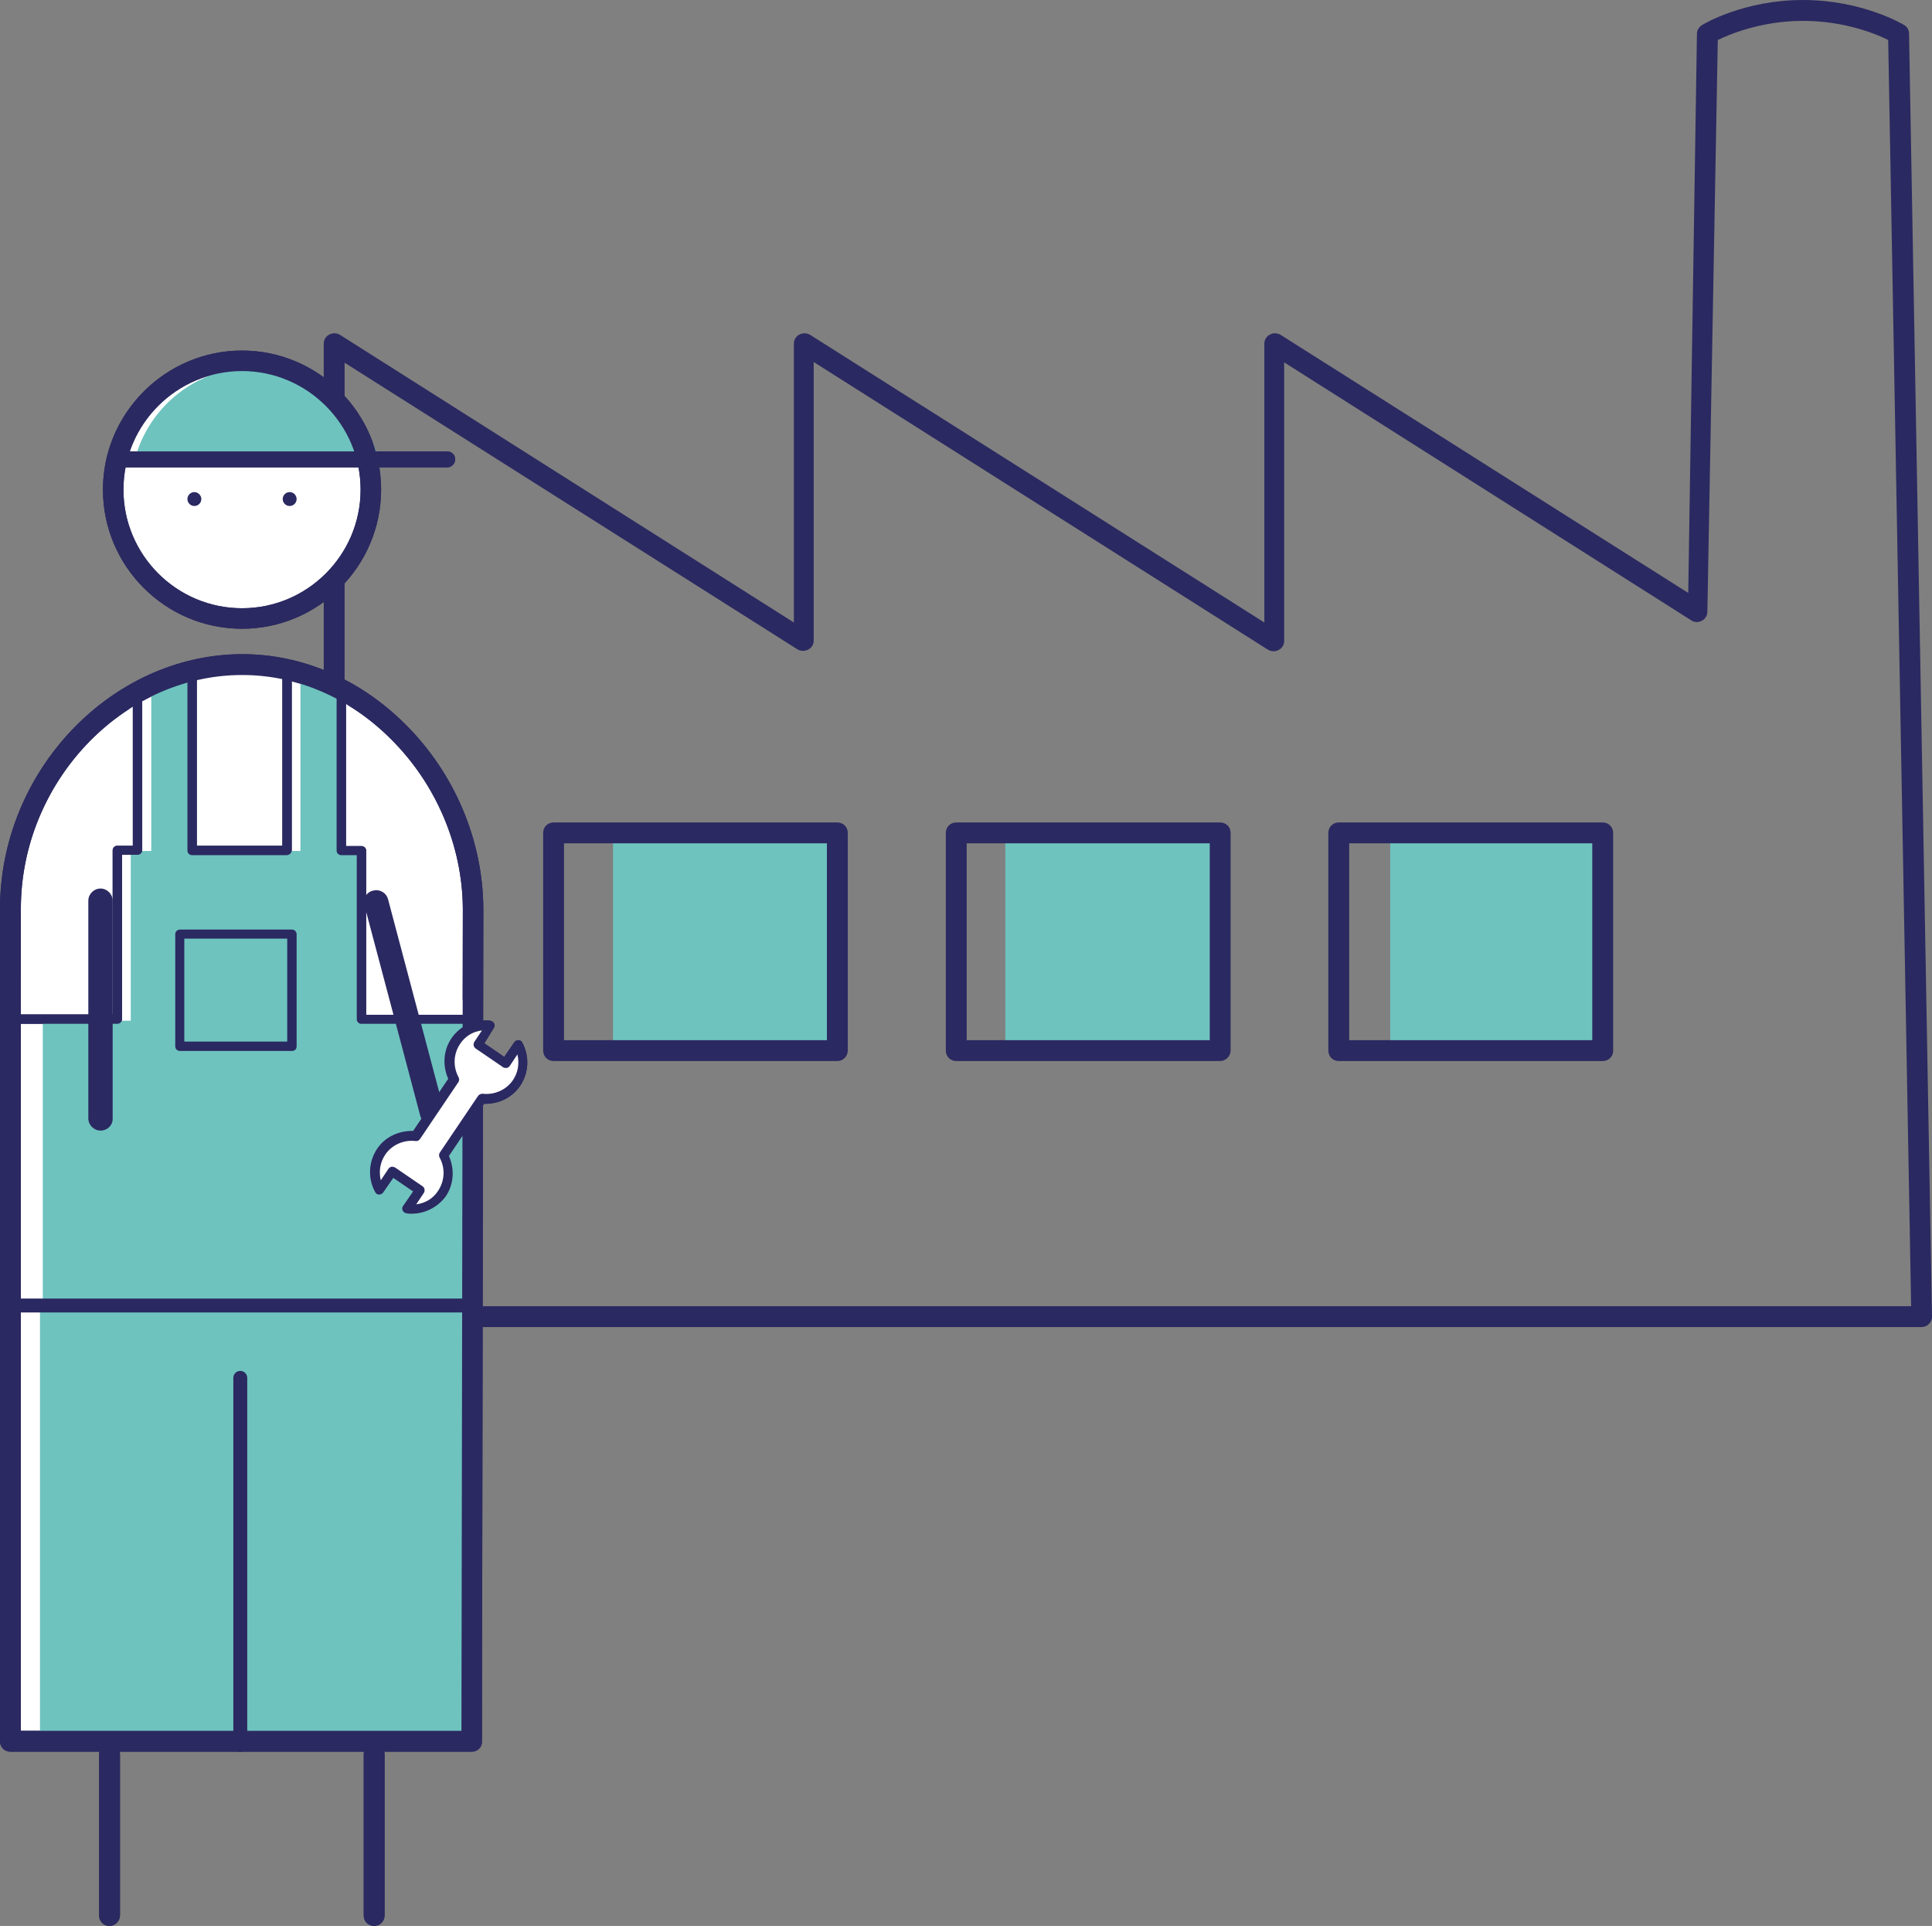 <?xml version="1.0" encoding="utf-8"?>
<!-- Generator: Adobe Illustrator 26.0.2, SVG Export Plug-In . SVG Version: 6.00 Build 0)  -->
<svg version="1.1" id="Ebene_1" xmlns="http://www.w3.org/2000/svg" xmlns:xlink="http://www.w3.org/1999/xlink" x="0px" y="0px"
	 viewBox="0 0 55.56 55.38" style="enable-background:new 0 0 55.56 55.38;" xml:space="preserve">
<rect x="0" y="0" width="55.56" height="55.38" fill="#808080" stroke="none"/>
<style type="text/css">
	.st0{fill:#6EC3BF;}
	.st1{clip-path:url(#SVGID_00000181082219542590588890000000155810577706742932_);}
	.st2{fill:#2B2961;}
	.st3{clip-path:url(#SVGID_00000172432139472740085680000002510872212200607906_);}
	.st4{clip-path:url(#SVGID_00000060028257287150782570000001684716801075875740_);}
	.st5{clip-path:url(#SVGID_00000165946994302401422940000018038977697812254086_);}
	.st6{clip-path:url(#SVGID_00000072249777958976834330000001209654842515419814_);}
	.st7{clip-path:url(#SVGID_00000139977745952363895460000014277327004303228850_);}
	.st8{clip-path:url(#SVGID_00000048497487725364927070000004724817617774033297_);}
	.st9{clip-path:url(#SVGID_00000066485450698164261270000006124511120229516172_);}
	.st10{clip-path:url(#SVGID_00000080205632797837961010000009074963896814203803_);}
	.st11{clip-path:url(#SVGID_00000034063822006997029770000008609071543887294394_);}
	.st12{clip-path:url(#SVGID_00000113335878315910465970000009810499335712413592_);}
	.st13{clip-path:url(#SVGID_00000137834608165105816220000004152357885468069249_);}
	.st14{clip-path:url(#SVGID_00000157988123192058577950000010396632135740674449_);}
	.st15{clip-path:url(#SVGID_00000063595974284536292740000003261028183334049462_);}
	.st16{clip-path:url(#SVGID_00000160153957685345089510000013931640478235538602_);}
	.st17{clip-path:url(#SVGID_00000141435864613326260690000015962725288633767553_);}
	.st18{clip-path:url(#SVGID_00000035489053776040828460000009971832623270412177_);}
	.st19{clip-path:url(#SVGID_00000137120315888854290190000014512264016584118658_);}
	.st20{clip-path:url(#SVGID_00000112590940868624813440000005838846224509481884_);}
	.st21{clip-path:url(#SVGID_00000045609053475505013350000017493474885460451989_);}
	.st22{clip-path:url(#SVGID_00000160876792318430774640000008824090329277185159_);}
	.st23{clip-path:url(#SVGID_00000122683829770768026040000010581852524741053112_);}
	.st24{clip-path:url(#SVGID_00000070810076898507657910000018191263844557189033_);}
	.st25{clip-path:url(#SVGID_00000117667732688026607350000017546476976393352333_);}
	.st26{clip-path:url(#SVGID_00000117659186505720543240000001256019908729829017_);}
	.st27{clip-path:url(#SVGID_00000069387535616848841440000008698397592913143220_);}
	.st28{clip-path:url(#SVGID_00000023984704454584285090000012413630862925119364_);}
	.st29{clip-path:url(#SVGID_00000022556581426732556200000009212158367105493421_);}
	.st30{clip-path:url(#SVGID_00000145761916299182159260000007592740253095928460_);}
	.st31{clip-path:url(#SVGID_00000125584962495452620540000013142932802476442548_);}
	.st32{clip-path:url(#SVGID_00000114060665685142929120000010443910195166203288_);}
	.st33{clip-path:url(#SVGID_00000164508396536660521670000005797086979798480266_);}
	.st34{clip-path:url(#SVGID_00000121973172199459848290000012794164666386602635_);}
	.st35{clip-path:url(#SVGID_00000105387741057249338660000000912168777942564536_);}
	.st36{clip-path:url(#SVGID_00000145779773592842689070000004913916655427932556_);}
	.st37{clip-path:url(#SVGID_00000022555727633802488150000017655676212212147370_);}
	.st38{clip-path:url(#SVGID_00000136402321424303792480000008832888510780623034_);}
	.st39{clip-path:url(#SVGID_00000030462760013258240830000003855793331730943924_);}
	.st40{clip-path:url(#SVGID_00000065055853181972137260000017712757945046985624_);}
	.st41{clip-path:url(#SVGID_00000144295631500721144980000014388586135687806344_);}
	.st42{clip-path:url(#SVGID_00000031887782952435352980000007438324308170887045_);}
	.st43{clip-path:url(#SVGID_00000121981194677775729030000009070456803668175499_);}
	.st44{clip-path:url(#SVGID_00000010274124190742135370000006967987724720818590_);}
	.st45{clip-path:url(#SVGID_00000002348702657775526180000016164809195153630615_);}
	.st46{clip-path:url(#SVGID_00000088822440051304822720000006431708070280839066_);}
	.st47{clip-path:url(#SVGID_00000180365330987519793140000003922446181792561832_);}
	.st48{clip-path:url(#SVGID_00000021813512202944923970000015391450953999962538_);}
	.st49{clip-path:url(#SVGID_00000153678442204854023820000007638298350517399685_);}
	.st50{clip-path:url(#SVGID_00000001647797147729593110000014498619001949984955_);}
	.st51{clip-path:url(#SVGID_00000036958866917129135960000005417841453197361302_);}
	.st52{clip-path:url(#SVGID_00000032648297020153498320000013350009158724680369_);}
	.st53{clip-path:url(#SVGID_00000011028980074328372160000017474125063746195620_);}
	.st54{clip-path:url(#SVGID_00000142875403850488707200000001675962625395041962_);}
	.st55{clip-path:url(#SVGID_00000140708692254652316600000010463065460264452760_);}
	.st56{clip-path:url(#SVGID_00000000224224787281100170000013836021638927300254_);}
	.st57{clip-path:url(#SVGID_00000006683320959191975260000012476170570315176889_);}
	.st58{clip-path:url(#SVGID_00000047051658910982826020000016388753397748916879_);}
	.st59{clip-path:url(#SVGID_00000114775305983899257390000012456698679358772648_);}
	.st60{clip-path:url(#SVGID_00000018219207328508086110000010030645607842209177_);}
	.st61{clip-path:url(#SVGID_00000155856277503624924050000000703723504044848575_);}
	.st62{clip-path:url(#SVGID_00000134958805711437034150000013263434496735415712_);}
	.st63{clip-path:url(#SVGID_00000122681758842247779640000003201743863428349836_);}
	.st64{clip-path:url(#SVGID_00000083786676706195768950000009316566446038821275_);}
	.st65{clip-path:url(#SVGID_00000164484696130574494130000004358377093427385524_);}
	.st66{clip-path:url(#SVGID_00000039100710671311009380000005403881360405257345_);}
	.st67{clip-path:url(#SVGID_00000183211577268576934630000015952630722828068792_);}
	.st68{clip-path:url(#SVGID_00000058548919908766824220000009836001431704096149_);}
	.st69{clip-path:url(#SVGID_00000067237428898089747360000013489565518344234885_);}
	.st70{clip-path:url(#SVGID_00000010990774172654557120000005898315990382939296_);}
	.st71{clip-path:url(#SVGID_00000039135981088875968840000016051442903051837885_);}
	.st72{clip-path:url(#SVGID_00000164513245209500165380000009277352690333412488_);}
	.st73{clip-path:url(#SVGID_00000181071824302144278560000008131924002578367887_);}
	.st74{clip-path:url(#SVGID_00000139280989317121507750000016515983765320156066_);}
	.st75{clip-path:url(#SVGID_00000031897402631694353200000013978694509149421483_);}
	.st76{clip-path:url(#SVGID_00000114062815570722272360000003329597819131018172_);}
	.st77{clip-path:url(#SVGID_00000087392281261319550330000002246033921412877976_);}
	.st78{clip-path:url(#SVGID_00000068679762423644591260000013606937453016512147_);}
	.st79{clip-path:url(#SVGID_00000051371261398152223820000008966652669258285723_);}
	.st80{clip-path:url(#SVGID_00000065047614368050805660000001944688249450984594_);}
	.st81{clip-path:url(#SVGID_00000120552586312439358220000014011451597845928841_);}
	.st82{clip-path:url(#SVGID_00000003092339776114293930000002983269982937679780_);}
	.st83{clip-path:url(#SVGID_00000060028624838577614740000007516972383363808428_);}
	.st84{clip-path:url(#SVGID_00000029030614091243061580000014514399355654281092_);}
	.st85{clip-path:url(#SVGID_00000004545806167851601160000001654739095617428396_);}
	.st86{clip-path:url(#SVGID_00000145029245312136530570000008886653925871870352_);}
	.st87{clip-path:url(#SVGID_00000023986436632976948960000014825346588367925395_);}
	.st88{clip-path:url(#SVGID_00000078032454627283492040000012672338101801489301_);}
	.st89{clip-path:url(#SVGID_00000075850203584920007660000013273448674573975704_);}
	.st90{clip-path:url(#SVGID_00000181077327894230751960000012839820195751826049_);}
	.st91{clip-path:url(#SVGID_00000083054009787086586910000007924713931917449384_);}
	.st92{clip-path:url(#SVGID_00000172424602223124227120000006572483407420529797_);}
	.st93{clip-path:url(#SVGID_00000016077682595963177900000010986820827838463914_);}
	.st94{clip-path:url(#SVGID_00000182514931340207575830000006202404458417785771_);}
	.st95{clip-path:url(#SVGID_00000009562166270934217820000015774627501004624556_);}
	.st96{clip-path:url(#SVGID_00000173152744287582674680000000737215974131605920_);}
	.st97{clip-path:url(#SVGID_00000116199504730453736560000012939565006922426785_);}
	.st98{clip-path:url(#SVGID_00000123409771239376757020000009459089370274642058_);}
	.st99{clip-path:url(#SVGID_00000063607433445252283760000001707677975156174758_);}
	.st100{clip-path:url(#SVGID_00000051381083041883131810000007837833334963933069_);}
	.st101{clip-path:url(#SVGID_00000026142705029091788880000004985473396218538675_);}
	.st102{clip-path:url(#SVGID_00000181071597398267263120000009795413795878423168_);}
	.st103{clip-path:url(#SVGID_00000116193477794790424590000003850435561897722510_);}
	.st104{clip-path:url(#SVGID_00000088127205108368838510000011415556444969159326_);}
	.st105{clip-path:url(#SVGID_00000108996691640231513700000001907973458551607188_);}
	.st106{clip-path:url(#SVGID_00000146459983773314944440000016503024118619682708_);}
	.st107{clip-path:url(#SVGID_00000129176785774270675900000006909085386458217094_);}
	.st108{clip-path:url(#SVGID_00000127015056671633915120000011917738913442765995_);}
	.st109{clip-path:url(#SVGID_00000068673250945385241590000005728476517531511205_);}
	.st110{clip-path:url(#SVGID_00000165193032956385934840000004360698070480162688_);}
	.st111{clip-path:url(#SVGID_00000093135991660649145000000010284033161955626900_);}
	.st112{clip-path:url(#SVGID_00000088107562102945024430000004991050722852160644_);}
	.st113{clip-path:url(#SVGID_00000085969024157320143530000006299846356611647148_);}
	.st114{clip-path:url(#SVGID_00000008865689673499108660000004392412903645745819_);}
	.st115{clip-path:url(#SVGID_00000042014844355930230770000002113884331688087719_);}
	.st116{clip-path:url(#SVGID_00000106141241713600958800000012855028125762295952_);}
	.st117{clip-path:url(#SVGID_00000147942246969584044610000005151164125547334285_);}
	.st118{clip-path:url(#SVGID_00000148637836581177761310000007925736530726852494_);}
	.st119{clip-path:url(#SVGID_00000099660185497559994990000005912198746385381525_);}
	.st120{clip-path:url(#SVGID_00000062160191138119635120000016563775518578085003_);}
	.st121{clip-path:url(#SVGID_00000098933265392775962990000010736359182770527626_);}
	.st122{clip-path:url(#SVGID_00000158729174421145953250000016732486887357000082_);}
	.st123{clip-path:url(#SVGID_00000179626056980148177370000006708274352628121759_);}
	.st124{clip-path:url(#SVGID_00000047062055063052227240000016764885157633086099_);}
	.st125{clip-path:url(#SVGID_00000060002000218710234290000005558957298525976455_);}
	.st126{clip-path:url(#SVGID_00000108279892356286903190000005516375491896125369_);}
	.st127{clip-path:url(#SVGID_00000042720423448761303470000003876165361441300912_);}
	.st128{clip-path:url(#SVGID_00000010309850966626410180000005064987197717756039_);}
	.st129{clip-path:url(#SVGID_00000060025541289837934640000017194550535053724830_);}
	.st130{clip-path:url(#SVGID_00000054970783717451998800000003237019109256588429_);}
	.st131{clip-path:url(#SVGID_00000051348527464098375290000014094933113544228524_);}
	.st132{clip-path:url(#SVGID_00000028315141215582664690000013446050894903266194_);}
	.st133{clip-path:url(#SVGID_00000078726924665238721680000015631858963392856724_);}
	.st134{clip-path:url(#SVGID_00000024694099773645501690000013682218848918368902_);}
	.st135{clip-path:url(#SVGID_00000122001153384179601210000016630161162288843710_);}
	.st136{clip-path:url(#SVGID_00000162312338032911523470000013562502270679663780_);}
	.st137{clip-path:url(#SVGID_00000011020996809995279080000013854529528711143334_);}
	.st138{clip-path:url(#SVGID_00000126281300160711022640000007417153377023864510_);}
	.st139{clip-path:url(#SVGID_00000000213812278503662370000001539223667678524601_);}
	.st140{clip-path:url(#SVGID_00000120559762320633575990000018367226513286142397_);}
	.st141{clip-path:url(#SVGID_00000021113552532368405250000000806374743605789882_);}
	.st142{clip-path:url(#SVGID_00000024720223147268385570000011158721513004552365_);}
	.st143{clip-path:url(#SVGID_00000139983950533176032450000015442937292402098830_);}
	.st144{clip-path:url(#SVGID_00000139974066907461196040000014908785745309749898_);}
	.st145{clip-path:url(#SVGID_00000098213571466710985440000002187919054425247107_);}
	.st146{clip-path:url(#SVGID_00000162329817465395825830000016250356694380567738_);}
	.st147{clip-path:url(#SVGID_00000118393392989134714300000016675717937814518408_);}
	.st148{clip-path:url(#SVGID_00000036212715403754793530000000985021671521676223_);}
	.st149{clip-path:url(#SVGID_00000133524406676956652400000000110836605760256660_);}
	.st150{clip-path:url(#SVGID_00000129188077018403080710000015439690454728567428_);}
	.st151{clip-path:url(#SVGID_00000062883026290762994740000015526616275499816324_);}
	.st152{clip-path:url(#SVGID_00000031170064634018885520000007834499687967185831_);}
	.st153{clip-path:url(#SVGID_00000128456504093467214890000013296715214199820700_);}
	.st154{clip-path:url(#SVGID_00000052792824078276879260000018081311698617612178_);}
	.st155{clip-path:url(#SVGID_00000028287841624997292930000005553742792972397975_);}
	.st156{clip-path:url(#SVGID_00000127762531889654517340000011260758596011756162_);}
	.st157{clip-path:url(#SVGID_00000100348684430042605090000006565890542729466761_);}
	.st158{clip-path:url(#SVGID_00000180342808984289976010000008233186194093903002_);}
	.st159{clip-path:url(#SVGID_00000020387269744028496690000017303805913671664301_);}
	.st160{clip-path:url(#SVGID_00000110459369644961348930000002522986617867510204_);}
	.st161{clip-path:url(#SVGID_00000000935290487998904380000017574460275983587242_);}
	.st162{clip-path:url(#SVGID_00000008855308051497114120000010475853062809714594_);}
	.st163{clip-path:url(#SVGID_00000089532352457823706930000002144984642281266351_);}
	.st164{clip-path:url(#SVGID_00000041260141438972766210000010765973551901234864_);}
	.st165{clip-path:url(#SVGID_00000000925812779378180920000017189724272004584616_);}
	.st166{clip-path:url(#SVGID_00000044136888180490939850000017457586214489764007_);}
	.st167{clip-path:url(#SVGID_00000055680964259229493320000005723525924842908822_);}
	.st168{clip-path:url(#SVGID_00000160906538291929407760000008751904800503647659_);}
	.st169{clip-path:url(#SVGID_00000015317153295514530180000009820637895844561319_);}
	.st170{clip-path:url(#SVGID_00000127008368423609478430000004014575269176555394_);}
	.st171{clip-path:url(#SVGID_00000026155751384397986750000000384194048664136617_);}
	.st172{clip-path:url(#SVGID_00000042694844336725144810000009162384972895565756_);}
	.st173{clip-path:url(#SVGID_00000069393864440569092860000004995942371146918034_);}
	.st174{clip-path:url(#SVGID_00000093135468405354237120000004803719294631203480_);}
	.st175{clip-path:url(#SVGID_00000104684783764032108310000015647432541092321923_);}
	.st176{clip-path:url(#SVGID_00000038413338432140007240000007533295394490750346_);}
	.st177{clip-path:url(#SVGID_00000018924671268360338170000005747494625067763359_);}
	.st178{clip-path:url(#SVGID_00000118379780384490513620000013172001689876913079_);}
	.st179{clip-path:url(#SVGID_00000177476509779547215480000013054710639852686519_);}
	.st180{clip-path:url(#SVGID_00000160892600862861717330000001801769979027018417_);}
	.st181{clip-path:url(#SVGID_00000047050550490579963900000003419137206893344188_);}
	.st182{clip-path:url(#SVGID_00000165225057941206845520000016776489654519092887_);}
	.st183{clip-path:url(#SVGID_00000071550254121534009790000015957600866057066146_);}
	.st184{clip-path:url(#SVGID_00000057861058362478950040000016089090125778126491_);}
	.st185{clip-path:url(#SVGID_00000147899067423524446020000003472790065689349521_);}
	.st186{clip-path:url(#SVGID_00000069356007102391228650000005788826409640566965_);}
	.st187{clip-path:url(#SVGID_00000034065100652881541560000012277855923099198103_);}
	.st188{clip-path:url(#SVGID_00000132065238736688624440000005273341614993914013_);}
	.st189{clip-path:url(#SVGID_00000016761659778131526420000015927341586416488099_);}
	.st190{clip-path:url(#SVGID_00000047023341301891221470000003141602434928411070_);}
	.st191{clip-path:url(#SVGID_00000181789183208953584730000018106635078942809784_);}
	.st192{clip-path:url(#SVGID_00000007429127142401510470000016051720654976951696_);}
	.st193{clip-path:url(#SVGID_00000178901236768811277800000001524555990851936387_);}
	.st194{clip-path:url(#SVGID_00000143590381102009584740000016566500561127438482_);}
	.st195{clip-path:url(#SVGID_00000090999105451537704020000014826418880354457018_);}
	.st196{clip-path:url(#SVGID_00000154387131002887424260000003338328140016736912_);}
	.st197{clip-path:url(#SVGID_00000035504955750734064320000002097532112934627249_);}
	.st198{clip-path:url(#SVGID_00000127030552971574522770000005270382988647048881_);}
	.st199{clip-path:url(#SVGID_00000073722654486023691580000001953880209703151269_);}
	.st200{clip-path:url(#SVGID_00000075877988450277631690000016917999957612058260_);}
	.st201{clip-path:url(#SVGID_00000042010638848923159530000006288443123940770969_);}
	.st202{clip-path:url(#SVGID_00000096755620621321598100000006149953944210927752_);}
	.st203{clip-path:url(#SVGID_00000060024810076330296820000009600839005122384817_);}
	.st204{clip-path:url(#SVGID_00000090296820434294323730000018117545277664325537_);}
	.st205{clip-path:url(#SVGID_00000064351731286850425630000014989895324988500147_);}
	.st206{clip-path:url(#SVGID_00000160171881660827304460000015663784607382826904_);}
	.st207{clip-path:url(#SVGID_00000086676757562299696070000002323772011539531157_);}
	.st208{clip-path:url(#SVGID_00000107584587304795093820000012571399698220761228_);}
	.st209{clip-path:url(#SVGID_00000036935554707211253620000011728249889332662177_);}
	.st210{clip-path:url(#SVGID_00000039113466699982151640000003466702550375393968_);}
	.st211{clip-path:url(#SVGID_00000003064108337074678900000016823340545528173958_);}
	.st212{clip-path:url(#SVGID_00000150814748948640383740000000463208879251476157_);}
	.st213{clip-path:url(#SVGID_00000165226964286928473370000007935297786772887226_);}
	.st214{clip-path:url(#SVGID_00000084527863118203293420000003436540282965013159_);}
	.st215{clip-path:url(#SVGID_00000062193950510713050360000005963797933854657456_);}
	.st216{clip-path:url(#SVGID_00000054246960464162745010000005211894548081449149_);}
	.st217{clip-path:url(#SVGID_00000098203044073266388080000017597669431924292286_);}
	.st218{clip-path:url(#SVGID_00000085242424069715726670000010025490265778070194_);}
	.st219{clip-path:url(#SVGID_00000144336535130555111670000000200235065098465451_);}
	.st220{clip-path:url(#SVGID_00000120555457467899986670000000487339035749602697_);}
	.st221{clip-path:url(#SVGID_00000021107014271090586610000007292460658282344837_);}
	.st222{clip-path:url(#SVGID_00000083787955624676264020000013970361016802538387_);}
	.st223{clip-path:url(#SVGID_00000015348562391435694340000002851114567854047121_);}
	.st224{clip-path:url(#SVGID_00000014631579665205599100000004183429677325013658_);}
	.st225{clip-path:url(#SVGID_00000177482824625296424180000011452216509489400509_);}
	.st226{clip-path:url(#SVGID_00000011748278836555884060000005933429893684693907_);}
	.st227{clip-path:url(#SVGID_00000044161138173688720280000010269529279685702824_);}
	.st228{clip-path:url(#SVGID_00000135657759849274862040000008487807486920826299_);}
	.st229{clip-path:url(#SVGID_00000135653656074204296660000011167124580040987780_);}
	.st230{clip-path:url(#SVGID_00000015313540605199222400000002942162379161933987_);}
	.st231{clip-path:url(#SVGID_00000159428442632427608950000004602479668454979484_);}
	.st232{clip-path:url(#SVGID_00000015329025152467470000000003241713223335978167_);}
	.st233{clip-path:url(#SVGID_00000145772437845000395500000014063608955962112181_);}
	.st234{clip-path:url(#SVGID_00000060031385909910237240000015937146344863533989_);}
	.st235{clip-path:url(#SVGID_00000179635693977542857990000007458089982460145304_);}
	.st236{clip-path:url(#SVGID_00000054246739776490246000000017247745844239732636_);}
	.st237{clip-path:url(#SVGID_00000150084648615177765180000000334724852300249254_);}
	.st238{clip-path:url(#SVGID_00000103953699459821773990000016577267423862783667_);}
	.st239{clip-path:url(#SVGID_00000125574139407303442040000012008828674892927907_);}
	.st240{clip-path:url(#SVGID_00000170252959547772676580000006752458428548522641_);}
	.st241{clip-path:url(#SVGID_00000117656330412014152670000017826003404902858113_);}
	.st242{clip-path:url(#SVGID_00000160188345699848886260000001476469214563536045_);}
	.st243{clip-path:url(#SVGID_00000054235848217157849580000011727716738880543376_);}
	.st244{clip-path:url(#SVGID_00000165919843811135288030000010024171402094998682_);}
	.st245{clip-path:url(#SVGID_00000106126539423435838530000004680329128669197986_);}
	.st246{clip-path:url(#SVGID_00000129202666484418197600000016075090595433325467_);}
	.st247{clip-path:url(#SVGID_00000006703431891362549430000006144749290019501716_);}
	.st248{clip-path:url(#SVGID_00000047773138061049971700000008510682724666699186_);}
	.st249{clip-path:url(#SVGID_00000024702005504212866290000018342555279221421963_);}
	.st250{clip-path:url(#SVGID_00000035500097265700880970000017127292047322822552_);}
	.st251{clip-path:url(#SVGID_00000085236439868231693510000012808914984415169435_);}
	.st252{clip-path:url(#SVGID_00000067200928833448225590000014915256531505498275_);}
	.st253{clip-path:url(#SVGID_00000120549324818222616680000004940589362357489593_);}
	.st254{clip-path:url(#SVGID_00000072282149442002629820000017640735379779854721_);}
	.st255{clip-path:url(#SVGID_00000118374332931490356290000010850107865327898253_);}
	.st256{clip-path:url(#SVGID_00000155125747837307543070000009051646465956237246_);}
	.st257{clip-path:url(#SVGID_00000078767759819931227700000015760187835631350198_);}
	.st258{clip-path:url(#SVGID_00000088852589882749956110000011728095537833978025_);}
	.st259{clip-path:url(#SVGID_00000049937363388122466890000006657060205394123652_);}
	.st260{clip-path:url(#SVGID_00000022531975204376879080000003509411958282124724_);}
	.st261{clip-path:url(#SVGID_00000140013807670644898420000010976184370121520558_);}
	.st262{clip-path:url(#SVGID_00000158747045545181875910000016463320088990832312_);}
	.st263{clip-path:url(#SVGID_00000114071675684749343790000016857996695458483129_);}
	.st264{clip-path:url(#SVGID_00000084509365324234575500000002666809262932082875_);}
	.st265{clip-path:url(#SVGID_00000119799942906401605450000003872190749811311287_);}
	.st266{clip-path:url(#SVGID_00000161597627547568402760000005601729574166585747_);}
	.st267{clip-path:url(#SVGID_00000073702447637824177240000008941902102393972392_);}
	.st268{clip-path:url(#SVGID_00000091003722845101466460000011472886050174624159_);}
	.st269{clip-path:url(#SVGID_00000117638942650579926550000001113788944979659913_);}
	.st270{clip-path:url(#SVGID_00000118362687799137658830000001382446394295938750_);}
	.st271{clip-path:url(#SVGID_00000082339146799239986190000017057084980690934451_);}
	.st272{clip-path:url(#SVGID_00000023990066869540817510000009813199195987601295_);}
	.st273{clip-path:url(#SVGID_00000101803609151932980570000000732750816889524879_);}
	.st274{clip-path:url(#SVGID_00000078750185923576129810000003738285120775595393_);}
	.st275{clip-path:url(#SVGID_00000135669469662593625180000008577218657234337953_);}
	.st276{clip-path:url(#SVGID_00000039854303838781153380000001575432659579328170_);}
	.st277{clip-path:url(#SVGID_00000118387812545649004640000005099152572047836301_);}
	.st278{clip-path:url(#SVGID_00000173864703498597593770000013812253635620340152_);}
	.st279{clip-path:url(#SVGID_00000100373622408790398690000011635871439924903068_);}
	.st280{clip-path:url(#SVGID_00000134215787200342770240000000831390785199119237_);}
	.st281{clip-path:url(#SVGID_00000127746962956746508950000010020795776918979006_);}
	.st282{clip-path:url(#SVGID_00000025424423362102314010000015076359106256780199_);}
	.st283{clip-path:url(#SVGID_00000042732741374151423340000011842419264908220549_);}
	.st284{clip-path:url(#SVGID_00000166645666829649203370000008701597276306049178_);}
	.st285{clip-path:url(#SVGID_00000043434531748231299060000006222068550069204126_);}
	.st286{clip-path:url(#SVGID_00000109708226226671099510000009399188874275108268_);}
	.st287{clip-path:url(#SVGID_00000087391673123386739410000004421764696139289007_);}
	.st288{clip-path:url(#SVGID_00000173876443667374002180000014862802078612770724_);}
	.st289{clip-path:url(#SVGID_00000179610463292179533990000011324203952819251098_);}
	.st290{clip-path:url(#SVGID_00000038382374481724681210000006712430518002181286_);}
	.st291{clip-path:url(#SVGID_00000107582142386730495590000014873311364420954299_);}
	.st292{clip-path:url(#SVGID_00000099633532564387885240000001705177316252754087_);}
	.st293{clip-path:url(#SVGID_00000026149389377890964810000016427912469441332654_);}
	.st294{clip-path:url(#SVGID_00000146488108189074487330000001863531544671095195_);}
	.st295{clip-path:url(#SVGID_00000166652158669168346680000009155008873932425370_);}
	.st296{clip-path:url(#SVGID_00000071521269440707077890000014021686715533023418_);}
	.st297{clip-path:url(#SVGID_00000063634864878154094150000011358445881017966754_);}
	.st298{clip-path:url(#SVGID_00000096055888394154598400000012822352348640956848_);}
	.st299{clip-path:url(#SVGID_00000011030829472928230250000016292921088317286063_);}
	.st300{clip-path:url(#SVGID_00000044887169327068433370000008800829827453442718_);}
	.st301{clip-path:url(#SVGID_00000146490531257661494170000017291751499859554187_);}
	.st302{clip-path:url(#SVGID_00000119119110353498062880000013820830292689033609_);}
	.st303{clip-path:url(#SVGID_00000013174292557081924950000017703937158966068654_);}
	.st304{clip-path:url(#SVGID_00000099622997263950126020000015135197824819658112_);}
	.st305{clip-path:url(#SVGID_00000075850314259279848040000005878965417597639857_);}
	.st306{clip-path:url(#SVGID_00000156549709524253032530000007431650048207668904_);}
	.st307{clip-path:url(#SVGID_00000171687622571829195870000007704867663222107538_);}
	.st308{clip-path:url(#SVGID_00000041973859266579729260000015693411809632365967_);}
	.st309{clip-path:url(#SVGID_00000162336013196283180290000010580475889873430144_);}
	.st310{clip-path:url(#SVGID_00000177443533064923917250000007732423393682340017_);}
	.st311{clip-path:url(#SVGID_00000053535609496661418120000004264646052971966879_);}
	.st312{clip-path:url(#SVGID_00000034785004128895796410000001420698015623156926_);}
	.st313{clip-path:url(#SVGID_00000093146709292292435970000003044391040033083558_);}
	.st314{clip-path:url(#SVGID_00000055701912335109062110000008225754297641175948_);}
	.st315{clip-path:url(#SVGID_00000147208531472738177360000007265649961661289106_);}
	.st316{clip-path:url(#SVGID_00000121969437577059994530000009326853079301938846_);}
	.st317{clip-path:url(#SVGID_00000178192259125332701950000005333290789461406860_);}
	.st318{clip-path:url(#SVGID_00000108306346853100987170000008600193732603173819_);}
	.st319{clip-path:url(#SVGID_00000044136001810516609380000014629015903387588773_);}
	.st320{clip-path:url(#SVGID_00000088824533457098011830000004713375481583316121_);}
	.st321{clip-path:url(#SVGID_00000098194705703645680770000018073499788483373237_);}
	.st322{clip-path:url(#SVGID_00000023253986572500362170000009650765987879621763_);}
	.st323{clip-path:url(#SVGID_00000114050504612093962250000001673974903457311916_);}
	.st324{clip-path:url(#SVGID_00000018203880062398657700000005485457388701191348_);}
	.st325{clip-path:url(#SVGID_00000071521379971784894720000008039406321260467643_);}
	.st326{clip-path:url(#SVGID_00000044173609395761029270000011541813557586322621_);}
	.st327{clip-path:url(#SVGID_00000176027384392080132260000007302323616807241349_);}
	.st328{clip-path:url(#SVGID_00000026881799262954126020000016672464748530045629_);}
	.st329{clip-path:url(#SVGID_00000165953329364067724000000016573521339385908355_);}
	.st330{clip-path:url(#SVGID_00000013190844792133820340000006471657217644934334_);}
	.st331{clip-path:url(#SVGID_00000116954090870957420110000017283055661262735506_);}
	.st332{clip-path:url(#SVGID_00000148649882260916228010000012898213614261918395_);}
	.st333{clip-path:url(#SVGID_00000034089541505561281140000009186880562233438644_);}
	.st334{clip-path:url(#SVGID_00000072251706900595888330000003194695534727796867_);}
	.st335{clip-path:url(#SVGID_00000176728603564445621510000013446670620304920748_);}
	.st336{clip-path:url(#SVGID_00000160150640918769928700000006499171659878769835_);}
	.st337{clip-path:url(#SVGID_00000080191794293307657870000009907893321289138827_);}
	.st338{clip-path:url(#SVGID_00000129189205680968035160000015326861661801185178_);}
	.st339{clip-path:url(#SVGID_00000143614285142701326780000017261373619352385465_);}
	.st340{clip-path:url(#SVGID_00000070107346199443849880000015562252491048897973_);}
	.st341{clip-path:url(#SVGID_00000178926173087314782150000014507758713107631522_);}
	.st342{clip-path:url(#SVGID_00000141423101259580425750000015785844074274066325_);}
	.st343{clip-path:url(#SVGID_00000023249475410927512930000006677727738656469657_);}
	.st344{clip-path:url(#SVGID_00000111160817132954846150000006696026649604600488_);}
	.st345{clip-path:url(#SVGID_00000068663857765278464310000001041568524522893482_);}
	.st346{clip-path:url(#SVGID_00000032633132140779039550000014302555132190673303_);}
	.st347{clip-path:url(#SVGID_00000067932830005824754680000015349323775869457086_);}
	.st348{clip-path:url(#SVGID_00000066476919307328270120000011043203538574054834_);}
	.st349{clip-path:url(#SVGID_00000025408898823751464520000016693096742278302376_);}
	.st350{clip-path:url(#SVGID_00000054978603821376698690000007807153180666625215_);}
	.st351{clip-path:url(#SVGID_00000033352645638384390500000000092782149591588251_);}
	.st352{clip-path:url(#SVGID_00000057831436301329312930000012462341826786809473_);}
	.st353{clip-path:url(#SVGID_00000066492766930218915300000013589714452551257529_);}
	.st354{clip-path:url(#SVGID_00000030479882549573130780000010809331324087843983_);}
	.st355{clip-path:url(#SVGID_00000031919607037907306360000016407913370016444830_);}
	.st356{clip-path:url(#SVGID_00000036221415125632458990000012912801996232245158_);}
	.st357{clip-path:url(#SVGID_00000150085573235679464720000002345669777871806121_);}
	.st358{clip-path:url(#SVGID_00000070814946011204631670000005481567128240757892_);}
	.st359{clip-path:url(#SVGID_00000111155178538895152350000013992649022453634989_);}
	.st360{clip-path:url(#SVGID_00000091710323888938211060000014085895554228884405_);}
	.st361{clip-path:url(#SVGID_00000041998860707328474670000005552139279704342189_);}
	.st362{clip-path:url(#SVGID_00000013173179508056987220000003561420710924898485_);}
	.st363{clip-path:url(#SVGID_00000024704383747740353920000006735438451271529113_);}
	.st364{clip-path:url(#SVGID_00000139259170627802605680000016421507175374900115_);}
	.st365{clip-path:url(#SVGID_00000072999651884208853520000009497321469681329538_);}
	.st366{clip-path:url(#SVGID_00000067914375062518460950000004630265459580636821_);}
	.st367{clip-path:url(#SVGID_00000058571837488215778170000006433830941550863793_);}
	.st368{clip-path:url(#SVGID_00000060737638733385108670000000992053497479055508_);}
	.st369{clip-path:url(#SVGID_00000059291758401608771380000010829538959990443413_);}
	.st370{clip-path:url(#SVGID_00000149382948557621451860000015244601647614363320_);}
	.st371{clip-path:url(#SVGID_00000008121735746840014940000005936916667384301221_);}
	.st372{clip-path:url(#SVGID_00000157304926062472443780000013782420684405809042_);}
	.st373{clip-path:url(#SVGID_00000167385317558325112470000010987001659623992245_);}
	.st374{clip-path:url(#SVGID_00000111177944149719046770000009511768512949297066_);}
	.st375{clip-path:url(#SVGID_00000132787720833259995470000008917053386569604745_);}
	.st376{clip-path:url(#SVGID_00000031893435409503720400000014591070417207562923_);}
	.st377{clip-path:url(#SVGID_00000088121987540462521520000008396395869467992198_);}
	.st378{clip-path:url(#SVGID_00000170961664386953773490000015904294763866712490_);}
	.st379{clip-path:url(#SVGID_00000077305455565025600120000000114918539254772623_);}
	.st380{clip-path:url(#SVGID_00000170967166194275116960000004488191189047761800_);}
	.st381{clip-path:url(#SVGID_00000094616969863837898340000009811187380399960973_);}
	.st382{clip-path:url(#SVGID_00000070809648074194222250000018313519063013405615_);}
	.st383{clip-path:url(#SVGID_00000183206728240016445260000006152607399460008338_);}
	.st384{clip-path:url(#SVGID_00000130631996592965320280000017355098273443911103_);}
	.st385{clip-path:url(#SVGID_00000170997840443456927460000000598740980400857270_);}
	.st386{clip-path:url(#SVGID_00000127036758969925665130000017689014416488182425_);}
	.st387{clip-path:url(#SVGID_00000078729603126781923650000012070256788820200084_);}
	.st388{clip-path:url(#SVGID_00000169527226699614625580000006588303722505071035_);}
	.st389{clip-path:url(#SVGID_00000115511243730737648730000012440107058986319295_);}
	.st390{clip-path:url(#SVGID_00000007412060049605733620000010002233391052105880_);}
	.st391{clip-path:url(#SVGID_00000161618783427452530550000006331266849999190401_);}
	.st392{clip-path:url(#SVGID_00000036938682876702826790000003473575692672147116_);}
	.st393{clip-path:url(#SVGID_00000164507049174552237700000006578022130719558295_);}
	.st394{clip-path:url(#SVGID_00000134931709646451759420000005509776090077410740_);}
	.st395{clip-path:url(#SVGID_00000065048550476603510790000001906566564434289559_);}
	.st396{clip-path:url(#SVGID_00000040571364383881783820000017662918689901964183_);}
	.st397{clip-path:url(#SVGID_00000143592479562164313600000002615501671031419561_);}
	.st398{clip-path:url(#SVGID_00000132806967103758089840000007913202312232950668_);}
	.st399{clip-path:url(#SVGID_00000150820268231119153320000013286120330715780522_);}
	.st400{clip-path:url(#SVGID_00000036969605988368632520000015446478186538200731_);}
	.st401{clip-path:url(#SVGID_00000022551526019047311570000000197639895816609675_);}
	.st402{clip-path:url(#SVGID_00000159454356031906722890000009688127035312769444_);}
	.st403{clip-path:url(#SVGID_00000074414539148780677160000018240024751478929588_);}
	.st404{clip-path:url(#SVGID_00000165924078075493056470000015069123615377815477_);}
	.st405{clip-path:url(#SVGID_00000000192748775764983460000016525728854579789713_);}
	.st406{clip-path:url(#SVGID_00000161631374567660713030000011962173615304427403_);}
	.st407{clip-path:url(#SVGID_00000060000787286895295720000006361038339302722737_);}
	.st408{clip-path:url(#SVGID_00000070827639271351310040000001101044921963643052_);}
	.st409{clip-path:url(#SVGID_00000119833673600347109150000015872284741589714365_);}
	.st410{clip-path:url(#SVGID_00000163785317624340392940000008329699297946159752_);}
	.st411{clip-path:url(#SVGID_00000067211786662212887160000011817177906624994181_);}
	.st412{clip-path:url(#SVGID_00000010280572686315789530000000680336960208379323_);}
	.st413{clip-path:url(#SVGID_00000021832549042040383890000006316446882797029299_);}
	.st414{clip-path:url(#SVGID_00000005972927901038257570000003799331491055471801_);}
	.st415{clip-path:url(#SVGID_00000153686408874170676680000001868386667469756577_);}
	.st416{clip-path:url(#SVGID_00000077297470615792363190000004528424232408156073_);}
	.st417{clip-path:url(#SVGID_00000104673367767481120860000003809238249788660883_);}
	.st418{clip-path:url(#SVGID_00000128453530546622501450000005133576418201028284_);}
	.st419{clip-path:url(#SVGID_00000112592921215688700670000010116499834800994734_);}
	.st420{clip-path:url(#SVGID_00000109027930021277163850000002640120485032129432_);}
	.st421{clip-path:url(#SVGID_00000098913703695272030230000013214666389092963498_);}
	.st422{clip-path:url(#SVGID_00000099636397439724570240000008190385941466659518_);}
	.st423{clip-path:url(#SVGID_00000106127539590078932830000003931356836045919133_);}
	.st424{clip-path:url(#SVGID_00000041294246201964521640000012407920392272557220_);}
	.st425{clip-path:url(#SVGID_00000000919981856501669830000004746259619075863201_);}
	.st426{clip-path:url(#SVGID_00000108296430094850635390000009521035218292027784_);}
	.st427{clip-path:url(#SVGID_00000088828442905133380560000005433182353344999306_);}
	.st428{clip-path:url(#SVGID_00000107568918759860859290000002667639658765922710_);}
	.st429{clip-path:url(#SVGID_00000011006632774909156140000008517486808092545675_);}
	.st430{clip-path:url(#SVGID_00000165939592822778629420000015500415173048079240_);}
	.st431{clip-path:url(#SVGID_00000167359787920425024420000017874717335524048532_);}
	.st432{clip-path:url(#SVGID_00000069355851031398645780000018099428041168722362_);}
	.st433{clip-path:url(#SVGID_00000083770581491343838580000018355467639395464849_);}
	.st434{clip-path:url(#SVGID_00000051347969535080739230000015021772946159328646_);}
	.st435{clip-path:url(#SVGID_00000002362807353763138830000001343538113376201661_);}
	.st436{clip-path:url(#SVGID_00000027581653865204437470000014350388921564417441_);}
	.st437{clip-path:url(#SVGID_00000072237901769294401940000014706393584729529523_);}
	.st438{clip-path:url(#SVGID_00000144326174490875752240000008696392968650888346_);}
	.st439{clip-path:url(#SVGID_00000112593487849897953060000003059606986408239791_);}
	.st440{clip-path:url(#SVGID_00000139260848007549397850000016199755271176568213_);}
	.st441{clip-path:url(#SVGID_00000167370144141491632440000011320053538027790216_);}
	.st442{clip-path:url(#SVGID_00000002368277817118866400000018311663723009702798_);}
	.st443{clip-path:url(#SVGID_00000000900885743168662370000005596700238259740056_);}
	.st444{clip-path:url(#SVGID_00000134967601137451853180000008445434748854685608_);}
	.st445{clip-path:url(#SVGID_00000112634287248103506160000015456479732951066497_);}
	.st446{clip-path:url(#SVGID_00000064322855590008132030000008701470692481114799_);}
	.st447{clip-path:url(#SVGID_00000090282630081877079870000001900317149931308986_);}
	.st448{clip-path:url(#SVGID_00000016772850626548542590000012995288790508247431_);}
	.st449{clip-path:url(#SVGID_00000124882592325284751170000009092310028767136941_);}
	.st450{clip-path:url(#SVGID_00000134928972545284594670000010581103502546827189_);}
	.st451{clip-path:url(#SVGID_00000098221117082594002970000003376279552748675006_);}
	.st452{clip-path:url(#SVGID_00000155852124086420725410000013352112012648192407_);}
	.st453{clip-path:url(#SVGID_00000047024084313675742300000002972570888946683812_);}
	.st454{clip-path:url(#SVGID_00000031918893958498366410000004216831582764366756_);}
	.st455{clip-path:url(#SVGID_00000132088975315486183590000004944619315086134450_);}
	.st456{clip-path:url(#SVGID_00000071540869756274262040000000594474052910268299_);}
	.st457{clip-path:url(#SVGID_00000090987656862754610120000013353216230537644694_);}
	.st458{clip-path:url(#SVGID_00000071548542561758543930000004161023362122204321_);}
	.st459{clip-path:url(#SVGID_00000160177841059005797260000011487210691385251234_);}
	.st460{clip-path:url(#SVGID_00000005239347680837675270000011175478298211245195_);}
	.st461{clip-path:url(#SVGID_00000123428067401124348160000009994093105171746462_);}
	.st462{clip-path:url(#SVGID_00000097482841786816969770000005518646721009226427_);}
	.st463{clip-path:url(#SVGID_00000086657744072195735020000015392940772632224178_);}
	.st464{clip-path:url(#SVGID_00000015331887396342475800000007101651914236641682_);}
	.st465{clip-path:url(#SVGID_00000148639059429018234420000006157160333983352761_);}
	.st466{clip-path:url(#SVGID_00000157284873242341571480000009827427149795928746_);}
	.st467{clip-path:url(#SVGID_00000155849186869761546540000007410522373120475322_);}
	.st468{clip-path:url(#SVGID_00000017492384842364757010000003195462041959871409_);}
	.st469{clip-path:url(#SVGID_00000155111253115701322400000017289076942828951734_);}
	.st470{clip-path:url(#SVGID_00000030447052004743935370000004707448781738914228_);}
	.st471{clip-path:url(#SVGID_00000132766308102030221310000013363778352913582230_);}
	.st472{clip-path:url(#SVGID_00000128465453055292682900000001971042630067930246_);}
	.st473{clip-path:url(#SVGID_00000127031825340128442120000015083749981496059819_);}
	.st474{clip-path:url(#SVGID_00000088102129712542505270000002461380206309003159_);}
	.st475{clip-path:url(#SVGID_00000074405028693129229980000002615645643902422698_);}
	.st476{clip-path:url(#SVGID_00000124883330837010776310000001152722992538527162_);}
	.st477{clip-path:url(#SVGID_00000160893950074249414270000006481168574828767635_);}
	.st478{clip-path:url(#SVGID_00000147177998974087043530000011298070040298240682_);}
	.st479{clip-path:url(#SVGID_00000170980414091154753770000002653060796895216018_);}
	.st480{clip-path:url(#SVGID_00000006670821118928339520000011141193290000775604_);}
	.st481{clip-path:url(#SVGID_00000078764970930767371350000007424889146655154343_);}
	.st482{clip-path:url(#SVGID_00000054966830862202081100000003375937294549277084_);}
	.st483{clip-path:url(#SVGID_00000047745752585952532600000017863611856625256082_);}
	.st484{clip-path:url(#SVGID_00000052798719164020300790000003636384579469366718_);}
	.st485{clip-path:url(#SVGID_00000034778151276599011040000011774763973500374920_);}
	.st486{clip-path:url(#SVGID_00000129926307695687078990000014337527945028007043_);}
	.st487{clip-path:url(#SVGID_00000104693774832500581250000002365587408780665516_);}
	.st488{clip-path:url(#SVGID_00000090995757774341663920000006537378612376222868_);}
	.st489{clip-path:url(#SVGID_00000011015036190742040160000003453431410151814790_);}
	.st490{clip-path:url(#SVGID_00000031928094847179619800000003468767676035454099_);}
	.st491{clip-path:url(#SVGID_00000159429526268147551900000006277382655947677593_);}
	.st492{clip-path:url(#SVGID_00000152985019208593032690000000404191648951615655_);}
	.st493{clip-path:url(#SVGID_00000032650429993671918420000016735321357632071316_);}
	.st494{clip-path:url(#SVGID_00000002357537248467006820000016261346283570318255_);}
	.st495{clip-path:url(#SVGID_00000150064476705830157110000017821496771398238395_);}
	.st496{clip-path:url(#SVGID_00000083091226800200673990000010547007547432089494_);}
	.st497{clip-path:url(#SVGID_00000133524455102990457690000018111812958287027853_);}
	.st498{clip-path:url(#SVGID_00000156586717036276317890000013774742234635335582_);}
	.st499{clip-path:url(#SVGID_00000054227103103649136490000002816420626563875985_);}
	.st500{clip-path:url(#SVGID_00000036234715380153009010000015257399461947897756_);}
	.st501{clip-path:url(#SVGID_00000035508314133241458440000006077856614368076194_);}
	.st502{clip-path:url(#SVGID_00000108995192024086883120000002683861950361792929_);}
	.st503{clip-path:url(#SVGID_00000028325253602380103870000000467913246341859730_);}
	.st504{clip-path:url(#SVGID_00000063618251810405084960000015891099463522385853_);}
	.st505{clip-path:url(#SVGID_00000175316278198824680840000002307839863218344369_);}
	.st506{clip-path:url(#SVGID_00000079446985174240852510000008632718096440308109_);}
	.st507{clip-path:url(#SVGID_00000134952345678194097650000018230437220112903344_);}
	.st508{clip-path:url(#SVGID_00000013155196887923855440000001449358253301864846_);}
	.st509{clip-path:url(#SVGID_00000010996815195839868190000005111860544063263379_);}
	.st510{clip-path:url(#SVGID_00000090983920665209582550000003234462761897638572_);}
	.st511{clip-path:url(#SVGID_00000175295009486420120780000016429244976497228190_);}
	.st512{clip-path:url(#SVGID_00000125593144934123563510000017767561533708891834_);}
	.st513{clip-path:url(#SVGID_00000111902551679734286730000003277692727418425217_);}
	.st514{clip-path:url(#SVGID_00000090287205762291322150000011366316187672666520_);}
	.st515{clip-path:url(#SVGID_00000102535971624084196100000016369800721205375137_);}
	.st516{clip-path:url(#SVGID_00000060738146953057915270000006488013769219128472_);}
	.st517{clip-path:url(#SVGID_00000042018169359926526070000010339239119919315888_);}
	.st518{clip-path:url(#SVGID_00000057850763450418282980000005489623067221299863_);}
	.st519{clip-path:url(#SVGID_00000032635593753371259620000005087602754399183756_);}
	.st520{clip-path:url(#SVGID_00000140001319507555860520000018310531091633872048_);}
	.st521{clip-path:url(#SVGID_00000160912790109848759440000008074222237215420336_);}
	.st522{clip-path:url(#SVGID_00000034050648490138575190000018150618642888105880_);}
	.st523{clip-path:url(#SVGID_00000141416205103036309340000015718502427438415495_);}
	.st524{clip-path:url(#SVGID_00000132774850237134784910000010725969321354985095_);}
	.st525{clip-path:url(#SVGID_00000042708627356273772730000008079699464459712657_);}
	.st526{clip-path:url(#SVGID_00000183234605122422946580000017442825933247774877_);}
	.st527{clip-path:url(#SVGID_00000072965431805163069740000016093668166378347699_);}
	.st528{clip-path:url(#SVGID_00000026137059546773313010000017405314198777669556_);}
	.st529{clip-path:url(#SVGID_00000000918568013358930240000004259451310770144134_);}
	.st530{clip-path:url(#SVGID_00000016783391113076668120000011007710796463633076_);}
	.st531{clip-path:url(#SVGID_00000005989533346056753130000014058356027241688254_);}
	.st532{clip-path:url(#SVGID_00000004515114875491582950000008876164269776525757_);}
	.st533{clip-path:url(#SVGID_00000140014559862875070430000008126071878612493726_);}
	.st534{clip-path:url(#SVGID_00000103228580833851198400000007006542438753431168_);}
	.st535{clip-path:url(#SVGID_00000063619794475948526290000001532824431286603398_);}
	.st536{clip-path:url(#SVGID_00000116226354735562664740000006643669059002159498_);}
	.st537{clip-path:url(#SVGID_00000026864187841945562430000001411201792944558269_);}
	.st538{clip-path:url(#SVGID_00000106143674205888216180000016637683126680365496_);}
	.st539{clip-path:url(#SVGID_00000111888800358614333100000001999068233227409071_);}
	.st540{clip-path:url(#SVGID_00000098180966203677437560000018397862674987147698_);}
	.st541{clip-path:url(#SVGID_00000100369515461182092540000009015369383752884386_);}
	.st542{clip-path:url(#SVGID_00000054244586380277327510000007569546309221391513_);}
	.st543{clip-path:url(#SVGID_00000104691684736601330480000010518746525621403544_);}
	.st544{clip-path:url(#SVGID_00000119098125532333520940000011868077092785280147_);}
	.st545{clip-path:url(#SVGID_00000106851779819403905430000007495372954659068086_);}
	.st546{clip-path:url(#SVGID_00000145780412800735593300000001730939827972970885_);}
	.st547{clip-path:url(#SVGID_00000176039540292226165790000014662182263588173976_);}
	.st548{clip-path:url(#SVGID_00000069356657883420066420000008946716550251561660_);}
	.st549{clip-path:url(#SVGID_00000166657334146211995950000014663888358681030033_);}
	.st550{clip-path:url(#SVGID_00000139269852329090926630000001967803892715172229_);}
	.st551{clip-path:url(#SVGID_00000142143630227113687160000015443643586425537422_);}
	.st552{clip-path:url(#SVGID_00000160905913019492183570000007520835288844315572_);}
	.st553{clip-path:url(#SVGID_00000149360931363888864700000014641156133743359368_);}
	.st554{clip-path:url(#SVGID_00000146462521010594809590000004539598679439257496_);}
	.st555{clip-path:url(#SVGID_00000165223913807034666430000005385298640822995351_);}
	.st556{clip-path:url(#SVGID_00000039092972026889548060000002786308689923237256_);}
	.st557{clip-path:url(#SVGID_00000106868812603295740120000009361934827685184955_);}
	.st558{clip-path:url(#SVGID_00000013184019834816098350000013208435243535126689_);}
	.st559{clip-path:url(#SVGID_00000035528136863472670820000004889099868006240678_);}
	.st560{clip-path:url(#SVGID_00000016760807338611154120000001160318718106424731_);}
	.st561{clip-path:url(#SVGID_00000026131123997121409770000011580272159095602345_);}
	.st562{clip-path:url(#SVGID_00000016787647436909291710000008195950905639579542_);}
	.st563{clip-path:url(#SVGID_00000142159726648775450410000007904290815390058882_);}
	.st564{clip-path:url(#SVGID_00000109734230119828290830000007575980511440029600_);}
	.st565{clip-path:url(#SVGID_00000099656788185121556230000018146173322885733005_);}
	.st566{fill:#FFFFFF;}
	.st567{clip-path:url(#SVGID_00000042712861011694559670000003210236658610740887_);}
	.st568{clip-path:url(#SVGID_00000097473758506496016650000016214982647839317661_);}
	.st569{clip-path:url(#SVGID_00000128475353255147313410000008001327400605336704_);}
	.st570{clip-path:url(#SVGID_00000081634673419505871080000005612587621615501706_);}
	.st571{clip-path:url(#SVGID_00000124860810165309976300000012109224186319129010_);}
	.st572{clip-path:url(#SVGID_00000151531588281783928860000005869206596535497150_);}
	.st573{clip-path:url(#SVGID_00000083060768078856600880000015699934831628331925_);}
	.st574{clip-path:url(#SVGID_00000161618299082149998340000007210311475639091645_);}
	.st575{clip-path:url(#SVGID_00000026146005580788622480000008119294629273710986_);}
	.st576{clip-path:url(#SVGID_00000093151438960745327990000014027828730899551376_);}
	.st577{clip-path:url(#SVGID_00000142147832153930536340000011698986580546418818_);}
	.st578{clip-path:url(#SVGID_00000130628705308912294240000000619309174860424344_);}
	.st579{clip-path:url(#SVGID_00000130627700418863259320000010216458681301903276_);}
	.st580{clip-path:url(#SVGID_00000183248494096814666490000014936731597949711291_);fill:#2B2961;}
	.st581{clip-path:url(#SVGID_00000154422216482043822750000001377224859114281111_);}
	.st582{clip-path:url(#SVGID_00000168077119630124459870000000734894338709549450_);}
	.st583{clip-path:url(#SVGID_00000083082020235926821130000009639544690446544792_);}
	.st584{clip-path:url(#SVGID_00000037673395291745131110000002346358559200170371_);}
	.st585{fill:none;stroke:#2B2961;stroke-width:0.6;stroke-linejoin:round;}
	.st586{fill:#97D1CE;}
	.st587{clip-path:url(#SVGID_00000071552478868372916940000014411080061993687471_);fill:#6EC3BF;}
	.st588{clip-path:url(#SVGID_00000071552478868372916940000014411080061993687471_);fill:#2B2961;}
	.st589{clip-path:url(#SVGID_00000016786691393957306010000015541079797811878280_);fill:#6EC3BF;}
	.st590{clip-path:url(#SVGID_00000016786691393957306010000015541079797811878280_);fill:#2B2961;}
	.st591{clip-path:url(#SVGID_00000016786691393957306010000015541079797811878280_);fill:#FFFFFF;}
	.st592{clip-path:url(#SVGID_00000168807198180096388240000013135713034485778336_);}
	.st593{clip-path:url(#SVGID_00000034775318754634796900000004429746948269106322_);}
	.st594{clip-path:url(#SVGID_00000103232941691595473980000003652114035681670820_);}
	.st595{clip-path:url(#SVGID_00000091703801438783072430000003795602435009933974_);}
	.st596{clip-path:url(#SVGID_00000124859429797004350520000011383614150436872623_);}
	.st597{clip-path:url(#SVGID_00000017476829387321533070000010144243953357368234_);}
	.st598{clip-path:url(#SVGID_00000174580265890672675830000006050943581758312334_);}
	.st599{clip-path:url(#SVGID_00000099656637184652818620000014444648744304003259_);}
	.st600{clip-path:url(#SVGID_00000023979384113023024160000008225653535674486691_);}
	.st601{clip-path:url(#SVGID_00000111191263182967125160000012396841509544290995_);}
	.st602{clip-path:url(#SVGID_00000062905423111437439330000015556371091830536855_);}
	.st603{clip-path:url(#SVGID_00000133487694814208207590000016925908389909120434_);}
	.st604{clip-path:url(#SVGID_00000096049531306518770640000014510803955798724287_);}
	.st605{clip-path:url(#SVGID_00000130619720001050632290000012491707642036289184_);}
	.st606{clip-path:url(#SVGID_00000003783996230800072770000004882463019091398321_);}
	.st607{clip-path:url(#SVGID_00000012430324582084083300000015205332510921068421_);}
	.st608{clip-path:url(#SVGID_00000065796285317564640160000009171228608382785964_);fill:#6EC3BF;}
	.st609{clip-path:url(#SVGID_00000065796285317564640160000009171228608382785964_);fill:#2B2961;}
	.st610{clip-path:url(#SVGID_00000043419370300995410450000013522291855647400631_);fill:#6EC3BF;}
	.st611{clip-path:url(#SVGID_00000043419370300995410450000013522291855647400631_);fill:#2B2961;}
	.st612{clip-path:url(#SVGID_00000006671547199228915970000003463894398909373114_);}
	.st613{clip-path:url(#SVGID_00000055686168031128519080000012915043491556732805_);}
	.st614{clip-path:url(#SVGID_00000011019104584125166850000001147911833159781251_);}
	.st615{clip-path:url(#SVGID_00000031906371120262899980000008075485725682244495_);}
	.st616{clip-path:url(#SVGID_00000164504709319839892030000017632068514892686522_);}
	.st617{clip-path:url(#SVGID_00000013907264905502392630000001754460370332781708_);}
	.st618{clip-path:url(#SVGID_00000011724632763169675910000007334469367454199695_);}
	.st619{clip-path:url(#SVGID_00000085954986912897065810000015430654159352279189_);}
	.st620{clip-path:url(#SVGID_00000147207285981762919970000007107537782324989107_);}
	.st621{clip-path:url(#SVGID_00000122690101917356478570000002692536460686815402_);}
	.st622{clip-path:url(#SVGID_00000000932161821964264120000013884075803987277448_);}
	.st623{clip-path:url(#SVGID_00000012443116231990874710000001977570851536414339_);}
	.st624{fill:none;stroke:#2B2961;stroke-width:0.6;stroke-linejoin:round;stroke-miterlimit:10;}
	.st625{fill:none;stroke:#2B2961;stroke-width:0.6;}
	.st626{fill:none;stroke:#2B2961;stroke-width:0.6;stroke-linecap:round;}
	.st627{fill:none;stroke:#2B2961;stroke-width:0.565;stroke-linecap:round;}
	.st628{fill:none;stroke:#2B2961;stroke-width:0.4;stroke-linejoin:round;stroke-miterlimit:10;}
	.st629{clip-path:url(#SVGID_00000124868882559763785530000005301437179430496409_);fill:#FFFFFF;}
	.st630{clip-path:url(#SVGID_00000124868882559763785530000005301437179430496409_);fill:#2B2961;}
	.st631{clip-path:url(#SVGID_00000080885320869968484510000008856230031358150284_);fill:#2B2961;}
	.st632{clip-path:url(#SVGID_00000158015537578289252120000006035166162442705574_);fill:#FFFFFF;}
	.st633{clip-path:url(#SVGID_00000047056077053875906560000001849030020396746412_);}
	.st634{clip-path:url(#SVGID_00000114795314373911377160000014685173488444627110_);}
	.st635{clip-path:url(#SVGID_00000013153851769444509660000015885232429676045481_);}
	.st636{clip-path:url(#SVGID_00000150790899984166938060000017541299160336201382_);}
	.st637{clip-path:url(#SVGID_00000064321415664526180600000008887002081062354327_);}
	.st638{clip-path:url(#SVGID_00000132072578335608639890000011965937710438525325_);fill:#6EC3BF;}
	.st639{clip-path:url(#SVGID_00000132072578335608639890000011965937710438525325_);fill:#2B2961;}
	.st640{clip-path:url(#SVGID_00000108289109153051554950000007354640630217654913_);fill:#2B2961;}
	.st641{clip-path:url(#SVGID_00000165938407081628487550000010665863095020071339_);fill:#2B2961;}
	.st642{clip-path:url(#SVGID_00000109724339174654022350000003858665262553541285_);fill:#2B2961;}
	.st643{clip-path:url(#SVGID_00000176029767610829921850000009942673611145522565_);fill:#FFFFFF;}
	.st644{clip-path:url(#SVGID_00000176029767610829921850000009942673611145522565_);fill:#2B2961;}
	.st645{clip-path:url(#SVGID_00000003816835940856740140000013350110501845533824_);fill:#6EC3BF;}
	.st646{clip-path:url(#SVGID_00000003816835940856740140000013350110501845533824_);fill:#2B2961;}
	.st647{clip-path:url(#SVGID_00000133530787304593065860000014437201797911337656_);fill:#2B2961;}
	.st648{clip-path:url(#SVGID_00000133530787304593065860000014437201797911337656_);fill:#FFFFFF;}
	.st649{clip-path:url(#SVGID_00000159436874216147702070000005179756314976327810_);fill:#2B2961;}
	.st650{clip-path:url(#SVGID_00000062174473097911793050000014367026090751349390_);}
	.st651{clip-path:url(#SVGID_00000084518853607902437200000012761225709691757483_);fill:#6EC3BF;}
	.st652{clip-path:url(#SVGID_00000084518853607902437200000012761225709691757483_);fill:#2B2961;}
	.st653{clip-path:url(#SVGID_00000042012964407906796770000006237529714295649186_);fill:#6EC3BF;}
	.st654{clip-path:url(#SVGID_00000042012964407906796770000006237529714295649186_);fill:#2B2961;}
	.st655{clip-path:url(#SVGID_00000109716819891677833960000005646816655804340412_);fill:#2B2961;}
	.st656{clip-path:url(#SVGID_00000085937207456326678810000004222558053817847938_);fill:#2B2961;}
	.st657{clip-path:url(#SVGID_00000075875018454029848450000015636258496092622010_);fill:#2B2961;}
	.st658{clip-path:url(#SVGID_00000163777118520794847320000015335162474502098304_);fill:#6EC3BF;}
	.st659{clip-path:url(#SVGID_00000163777118520794847320000015335162474502098304_);}
	.st660{clip-path:url(#SVGID_00000160158093343334380810000004292308374399862435_);fill:#2B2961;}
	.st661{clip-path:url(#SVGID_00000163777118520794847320000015335162474502098304_);fill:#FFFFFF;}
	.st662{clip-path:url(#SVGID_00000165955324009921421920000001782311908217991808_);fill:#2B2961;}
	.st663{clip-path:url(#SVGID_00000116947256007822684670000006361284893893399197_);fill:#2B2961;}
	.st664{clip-path:url(#SVGID_00000010296410978362930790000010612913828783784333_);fill:#2B2961;}
	.st665{clip-path:url(#SVGID_00000163777118520794847320000015335162474502098304_);fill:#2B2961;}
	.st666{opacity:0.52;clip-path:url(#SVGID_00000093899582481214881380000005502609684522503600_);}
	.st667{clip-path:url(#SVGID_00000140702744286905489070000009760823687945683383_);fill:#6EC3BF;}
	.st668{clip-path:url(#SVGID_00000016075178028460278300000014659386371625952138_);fill:#FFFFFF;}
	.st669{clip-path:url(#SVGID_00000088835660989189006900000007615864931138554297_);fill:#2B2961;}
	.st670{clip-path:url(#SVGID_00000086654002054717070200000004174378233991000708_);}
	.st671{clip-path:url(#SVGID_00000156579401109359408250000010478631629927890576_);}
	.st672{clip-path:url(#SVGID_00000069376378657822668670000010227711556785056956_);}
	.st673{clip-path:url(#SVGID_00000108296351458636178840000017913112640769587596_);}
	.st674{clip-path:url(#SVGID_00000093145346548067310980000016908782615827858846_);}
	.st675{clip-path:url(#SVGID_00000130617711407530165640000002346525581794350980_);}
	.st676{clip-path:url(#SVGID_00000027587115786223498620000003384641646200082613_);}
	.st677{clip-path:url(#SVGID_00000181056723558156783200000012509316221888587431_);}
	.st678{clip-path:url(#SVGID_00000038412113629873406540000008416386966881112765_);}
	.st679{clip-path:url(#SVGID_00000057148093095121730170000004703047289695137154_);}
	.st680{clip-path:url(#SVGID_00000122001968061884758610000009809311712616601998_);}
	.st681{clip-path:url(#SVGID_00000064345733594916432620000006000340139274654636_);}
	.st682{clip-path:url(#SVGID_00000088126484364327248150000016883354755874218920_);}
	.st683{clip-path:url(#SVGID_00000022558166726895368040000015630411774762971311_);}
	.st684{clip-path:url(#SVGID_00000179639310677221460110000011627904549162216622_);}
	.st685{clip-path:url(#SVGID_00000093890619466109808290000017893979215331123883_);fill:#6EC3BF;}
	.st686{clip-path:url(#SVGID_00000093890619466109808290000017893979215331123883_);fill:#2B2961;}
	.st687{clip-path:url(#SVGID_00000093890619466109808290000017893979215331123883_);fill:#FFFFFF;}
	.st688{clip-path:url(#SVGID_00000067958385997268146930000007440779355404403644_);fill:#2B2961;}
	.st689{clip-path:url(#SVGID_00000137817611992992480210000008042181584458348428_);fill:#2B2961;}
	.st690{clip-path:url(#SVGID_00000008134485963203972950000015239250490607005084_);fill:#FFFFFF;}
	.st691{clip-path:url(#SVGID_00000008134485963203972950000015239250490607005084_);fill:#2B2961;}
	.st692{clip-path:url(#SVGID_00000008134485963203972950000015239250490607005084_);fill:#6EC3BF;}
	.st693{clip-path:url(#SVGID_00000031918096057988628200000015640716797944102328_);fill:#FFFFFF;}
	.st694{clip-path:url(#SVGID_00000120525562234702495590000015383037657045665435_);fill:#2B2961;}
	.st695{clip-path:url(#SVGID_00000120525562234702495590000015383037657045665435_);fill:#FFFFFF;}
	.st696{clip-path:url(#SVGID_00000121980024061584084930000010190977397205029537_);fill:#2B2961;}
	.st697{clip-path:url(#SVGID_00000071539657437943487950000015659973847265832633_);fill:#2B2961;}
	.st698{clip-path:url(#SVGID_00000071539657437943487950000015659973847265832633_);fill:#6EC3BF;}
	.st699{clip-path:url(#SVGID_00000162329394924445818930000003059837582573103243_);fill:#2B2961;}
	.st700{clip-path:url(#SVGID_00000174596851931767111020000016805183365317932170_);fill:#2B2961;}
	.st701{clip-path:url(#SVGID_00000174596851931767111020000016805183365317932170_);fill:#FFFFFF;}
	.st702{clip-path:url(#SVGID_00000167385254036586443560000007355156120838730119_);}
	.st703{clip-path:url(#SVGID_00000133512685490991763230000000487202383418052515_);}
	.st704{clip-path:url(#SVGID_00000141414257769508160220000003931555124465525164_);}
	.st705{clip-path:url(#SVGID_00000018930333701884973090000011086305542880258957_);}
	.st706{clip-path:url(#SVGID_00000162326200788075167500000001083622673799923634_);}
	.st707{clip-path:url(#SVGID_00000022535233999847955560000002885949779352754335_);}
	.st708{clip-path:url(#SVGID_00000078037460129884440810000007567480771026167725_);}
	.st709{clip-path:url(#SVGID_00000044146272670944645940000006953968694368608136_);fill:#2B2961;}
	.st710{clip-path:url(#SVGID_00000163054301274292500440000005976446733690748042_);fill:#2B2961;}
	.st711{clip-path:url(#SVGID_00000166670389567876374310000008290171268797974411_);fill:#2B2961;}
	.st712{clip-path:url(#SVGID_00000158008203001649746840000014238826450827997579_);fill:#2B2961;}
	.st713{clip-path:url(#SVGID_00000095318514639956706880000000832222611984286381_);}
	.st714{clip-path:url(#SVGID_00000071538295072440058980000002124541561129259656_);}
	.st715{clip-path:url(#SVGID_00000156547663223879049720000003405090820266321051_);}
	.st716{clip-path:url(#SVGID_00000049904258056714094660000003236808620585272239_);}
	.st717{clip-path:url(#SVGID_00000071520143430724441590000012405292386162952602_);}
	.st718{clip-path:url(#SVGID_00000002348727050114963250000013745758612073270195_);}
	.st719{clip-path:url(#SVGID_00000067194680030804729370000009255490679739416459_);}
	.st720{clip-path:url(#SVGID_00000121999071480259968640000013299260234858524605_);}
	.st721{clip-path:url(#SVGID_00000097465492692570426790000003266868127677615248_);}
	.st722{clip-path:url(#SVGID_00000173147864923236145740000007656813533283255203_);}
	.st723{clip-path:url(#SVGID_00000060726175977364804230000005444358995626079652_);}
	.st724{clip-path:url(#SVGID_00000033359883275853254270000014951018998427897007_);}
	.st725{clip-path:url(#SVGID_00000036971350028836577940000007701910652903314082_);}
	.st726{clip-path:url(#SVGID_00000142177622671940850270000011901754974813145264_);}
	.st727{clip-path:url(#SVGID_00000101795842087150041110000015946793952738152336_);}
	.st728{clip-path:url(#SVGID_00000163768812004964412030000010899938333913287552_);}
	.st729{clip-path:url(#SVGID_00000147908888579564249550000009971964325826580098_);}
	.st730{clip-path:url(#SVGID_00000062155712470155263390000017319926607823472537_);}
	.st731{clip-path:url(#SVGID_00000005986470424264750920000009022329152052188344_);fill:#6EC3BF;}
	.st732{clip-path:url(#SVGID_00000151542118174773122070000003452883083177275285_);}
	.st733{clip-path:url(#SVGID_00000151542118174773122070000003452883083177275285_);fill:#2B2961;}
	.st734{clip-path:url(#SVGID_00000151542118174773122070000003452883083177275285_);fill:#FFFFFF;}
	.st735{clip-path:url(#SVGID_00000148650308608444417330000017906247186973562763_);fill:#2B2961;}
	.st736{clip-path:url(#SVGID_00000093153435917283323240000001127232075407356301_);fill:#2B2961;}
	.st737{clip-path:url(#SVGID_00000131346279858186743300000011995444211214539966_);fill:#FFFFFF;}
	.st738{clip-path:url(#SVGID_00000131346279858186743300000011995444211214539966_);fill:none;stroke:#2B2961;stroke-width:0.6;}
	.st739{clip-path:url(#SVGID_00000131346279858186743300000011995444211214539966_);fill:#6EC3BF;}
	.st740{clip-path:url(#SVGID_00000110430668891412519010000005211386895414528442_);}
	.st741{clip-path:url(#SVGID_00000016046329818295723570000010034104777951721096_);}
	.st742{clip-path:url(#SVGID_00000056396772314529909630000006826535228460244649_);}
	.st743{clip-path:url(#SVGID_00000139988453121836053250000010730577193762996097_);}
	.st744{clip-path:url(#SVGID_00000062177647573112205090000005234461863752217999_);}
	.st745{clip-path:url(#SVGID_00000131338550429614442880000004919153108899818639_);fill:#FFFFFF;}
	.st746{clip-path:url(#SVGID_00000131338550429614442880000004919153108899818639_);fill:#2B2961;}
	.st747{clip-path:url(#SVGID_00000082366644580429527750000008636587900044736391_);fill:#2B2961;}
	.st748{clip-path:url(#SVGID_00000066479682504401781890000009388561428240456109_);fill:#FFFFFF;}
	.st749{clip-path:url(#SVGID_00000123430983770151867730000014594505508120530607_);fill:#2B2961;}
	.st750{clip-path:url(#SVGID_00000008840640828095211030000003956590397360155809_);fill:#2C265F;}
	.st751{clip-path:url(#SVGID_00000011005882331831291930000004395476632346192804_);fill:#2C265F;}
	.st752{clip-path:url(#SVGID_00000149370363780565956450000013765576889590269056_);fill:#2C265F;}
	.st753{fill:#2C265F;}
	.st754{clip-path:url(#SVGID_00000124120005468105763870000008352139525286405306_);fill:#2C265F;}
	.st755{clip-path:url(#SVGID_00000016785122745416503350000004382717247887919278_);fill:#2C265F;}
	.st756{clip-path:url(#SVGID_00000016785122745416503350000004382717247887919278_);fill:#6EC3BF;}
	.st757{clip-path:url(#SVGID_00000060722087993707898890000000092070322221454242_);}
	.st758{clip-path:url(#SVGID_00000111169086542589119250000003511881656784867748_);}
	.st759{clip-path:url(#SVGID_00000151517264062381045020000007812487717204629147_);}
	.st760{clip-path:url(#SVGID_00000038398878690755080090000002149812898128352910_);}
	.st761{clip-path:url(#SVGID_00000129195566646965135950000006271474649920455331_);}
	.st762{clip-path:url(#SVGID_00000162318810774003095050000017239134922195156917_);}
	.st763{clip-path:url(#SVGID_00000084528686561805438250000011944489787219042968_);}
	.st764{clip-path:url(#SVGID_00000012446970430977988870000009694905136305334928_);}
	.st765{clip-path:url(#SVGID_00000070076328338326577220000016411545817128644523_);}
	.st766{clip-path:url(#SVGID_00000081643289337240821460000001475172184363667857_);}
	.st767{clip-path:url(#SVGID_00000118374790277755628540000005941012250986537625_);}
	.st768{clip-path:url(#SVGID_00000135652584720985250370000014463542592628116354_);}
	.st769{clip-path:url(#SVGID_00000121958118701275688520000015843585680523865784_);}
	.st770{clip-path:url(#SVGID_00000044898171801453149150000009920716781118706313_);}
	.st771{clip-path:url(#SVGID_00000078759940661899235620000014954601441476340403_);}
	.st772{clip-path:url(#SVGID_00000032649300813430719670000006636528090067257007_);}
	.st773{clip-path:url(#SVGID_00000024712140023849825740000010825635676702316945_);}
	.st774{clip-path:url(#SVGID_00000149363345149447730370000000195767766183621050_);}
	.st775{clip-path:url(#SVGID_00000171688425535052575790000010607741973586192003_);fill:#6EC3BF;}
	.st776{clip-path:url(#SVGID_00000171688425535052575790000010607741973586192003_);fill:#2C265F;}
	.st777{clip-path:url(#SVGID_00000181081538806195844480000005510255250941536909_);fill:#2B2961;}
	.st778{clip-path:url(#SVGID_00000037683150810094068590000001529305963959997573_);fill:#2B2961;}
	.st779{clip-path:url(#SVGID_00000028299547174769023180000016927766790141339041_);fill:#2B2961;}
	.st780{clip-path:url(#SVGID_00000077298787683663026730000014244112724819109001_);fill:#2B2961;}
	.st781{clip-path:url(#SVGID_00000147219377153598114970000004404291648929961347_);}
	.st782{clip-path:url(#SVGID_00000156568016891534719840000010039575918204194985_);}
	.st783{clip-path:url(#SVGID_00000041277930429383013670000007836433483610382482_);}
	.st784{clip-path:url(#SVGID_00000086651756878859659540000005664319569631848360_);}
	.st785{clip-path:url(#SVGID_00000165923163061366970400000005618767996116339109_);}
	.st786{clip-path:url(#SVGID_00000058571182008450819300000015448082255427249070_);}
	.st787{clip-path:url(#SVGID_00000086662210549992265930000016951362981166814901_);}
	.st788{clip-path:url(#SVGID_00000037652756939394659540000016739341007546448813_);}
	.st789{clip-path:url(#SVGID_00000174564793637890510760000004136166011273176480_);}
	.st790{clip-path:url(#SVGID_00000022553491932915374900000006481461800721603254_);}
	.st791{clip-path:url(#SVGID_00000096753149557281374140000013069317490432905662_);}
	.st792{clip-path:url(#SVGID_00000172436755431249755430000003114529987860223122_);}
	.st793{clip-path:url(#SVGID_00000092442284451519530740000007011854201888078997_);}
	.st794{clip-path:url(#SVGID_00000097484245327471705850000000137064230694508203_);}
	.st795{clip-path:url(#SVGID_00000112619096616936420390000007641734424129504658_);}
	.st796{clip-path:url(#SVGID_00000115477986714466882630000005978248327007305911_);}
	.st797{clip-path:url(#SVGID_00000116941444496107358210000018083207280574246074_);}
	.st798{clip-path:url(#SVGID_00000155865966745643099510000003216952062604861881_);}
	.st799{fill:none;stroke:#2B2961;stroke-width:0.6;stroke-linecap:round;stroke-linejoin:round;}
	.st800{clip-path:url(#SVGID_00000042729635306849765810000011291509974830419902_);}
	.st801{clip-path:url(#SVGID_00000035509703633976679570000001187311806936617130_);}
	.st802{clip-path:url(#SVGID_00000155129424732999531330000018138008872850968991_);}
	.st803{clip-path:url(#SVGID_00000073710920558973514680000016701770444138358170_);}
	.st804{clip-path:url(#SVGID_00000103261093201623710460000018160490361466546618_);}
	.st805{clip-path:url(#SVGID_00000168834239446865584590000000314412209070735764_);}
	.st806{clip-path:url(#SVGID_00000114055871861351820440000009447653020859269039_);}
	.st807{clip-path:url(#SVGID_00000096749598588864320460000007460082059854259878_);}
	.st808{clip-path:url(#SVGID_00000013889952492579646300000013398164999274800818_);}
	.st809{clip-path:url(#SVGID_00000054267945814061620150000015759050866150889149_);}
	.st810{clip-path:url(#SVGID_00000175293109348034579320000011924893529469344135_);}
	.st811{clip-path:url(#SVGID_00000135669869667471950410000008686045496922281919_);}
	.st812{clip-path:url(#SVGID_00000005266198716621164570000014974151655084758150_);}
	.st813{clip-path:url(#SVGID_00000076569176016441001680000015809633201522022559_);}
	.st814{clip-path:url(#SVGID_00000093886146603133018530000007815868517125331629_);}
	.st815{clip-path:url(#SVGID_00000035491546187294636910000013076003073254175388_);}
	.st816{clip-path:url(#SVGID_00000109735289126040238370000015730570746785565591_);}
	.st817{clip-path:url(#SVGID_00000013894344904708662040000009778278836392077993_);}
</style>
<g>
	<rect x="17.63" y="23.86" class="st0" width="6.19" height="6.49"/>
	<rect x="28.91" y="23.86" class="st0" width="6.19" height="6.49"/>
	<rect x="39.98" y="23.86" class="st0" width="6.19" height="6.49"/>
	<g>
		<defs>
			<rect id="SVGID_00000158751448691540994240000018117755936724107425_" width="55.56" height="55.38"/>
		</defs>
		<clipPath id="SVGID_00000087409362151738051660000008588433654300848552_">
			<use xlink:href="#SVGID_00000158751448691540994240000018117755936724107425_"  style="overflow:visible;"/>
		</clipPath>
		<path style="clip-path:url(#SVGID_00000087409362151738051660000008588433654300848552_);fill:#2B2961;" d="M55.26,38.16H9.61
			c-0.17,0-0.3-0.13-0.3-0.3V9.88c0-0.11,0.06-0.21,0.16-0.26c0.1-0.05,0.21-0.05,0.31,0.01l13.05,8.27V9.88
			c0-0.11,0.06-0.21,0.16-0.26c0.1-0.05,0.21-0.05,0.31,0.01l13.06,8.27V9.88c0-0.11,0.06-0.21,0.16-0.26
			c0.09-0.05,0.21-0.05,0.31,0.01l11.72,7.42L48.8,0.97c0-0.1,0.06-0.2,0.15-0.25C48.99,0.69,50.15,0,51.85,0
			c1.7,0,2.86,0.69,2.91,0.72c0.09,0.05,0.14,0.15,0.14,0.25l0.66,36.89c0,0.08-0.03,0.16-0.09,0.21
			C55.42,38.13,55.34,38.16,55.26,38.16z M9.91,37.56h45.05L54.3,1.15c-0.34-0.17-1.25-0.55-2.45-0.55c-1.2,0-2.12,0.39-2.45,0.55
			L49.1,17.59c0,0.11-0.06,0.21-0.16,0.26c-0.09,0.05-0.21,0.05-0.3-0.01l-11.71-7.42v8.01c0,0.11-0.06,0.21-0.16,0.26
			c-0.09,0.05-0.21,0.05-0.31-0.01l-13.06-8.27v8.01c0,0.11-0.06,0.21-0.16,0.26c-0.1,0.05-0.21,0.05-0.31-0.01L9.91,10.43V37.56z
			 M46.1,30.51H38.5c-0.17,0-0.3-0.13-0.3-0.3v-6.26c0-0.17,0.13-0.3,0.3-0.3h7.59c0.17,0,0.3,0.13,0.3,0.3v6.26
			C46.4,30.37,46.26,30.51,46.1,30.51z M38.8,29.91h6.99v-5.66H38.8V29.91z M35.09,30.51H27.5c-0.17,0-0.3-0.13-0.3-0.3v-6.26
			c0-0.17,0.13-0.3,0.3-0.3h7.59c0.17,0,0.3,0.13,0.3,0.3v6.26C35.39,30.37,35.25,30.51,35.09,30.51z M27.8,29.91h6.99v-5.66H27.8
			V29.91z M24.08,30.51h-8.16c-0.17,0-0.3-0.13-0.3-0.3v-6.26c0-0.17,0.13-0.3,0.3-0.3h8.16c0.17,0,0.3,0.13,0.3,0.3v6.26
			C24.38,30.37,24.25,30.51,24.08,30.51z M16.22,29.91h7.56v-5.66h-7.56V29.91z"/>
	</g>
	<rect x="1.27" y="37.58" class="st566" width="12.22" height="12.54"/>
	<path class="st0" d="M13.48,50.24H1.27c-0.07,0-0.12-0.06-0.12-0.12V37.58c0-0.07,0.06-0.12,0.12-0.12h12.22
		c0.07,0,0.12,0.06,0.12,0.12v12.54C13.61,50.19,13.55,50.24,13.48,50.24z M1.39,49.99h11.97V37.71H1.39V49.99z"/>
	<polyline class="st566" points="9.81,19.79 9.81,24.47 10.39,24.47 10.39,29.35 13.71,29.35 13.55,37.54 1.23,37.54 1.23,29.35 
		3.76,29.35 3.76,24.47 4.35,24.47 4.35,19.79 5.52,19.21 5.52,24.47 8.64,24.47 8.64,19.21 	"/>
	<g>
		<defs>
			<rect id="SVGID_00000139287957914861362730000011633462570483612816_" width="55.56" height="55.38"/>
		</defs>
		<clipPath id="SVGID_00000098915963145480641780000006151118589953555122_">
			<use xlink:href="#SVGID_00000139287957914861362730000011633462570483612816_"  style="overflow:visible;"/>
		</clipPath>
		
			<rect x="0.32" y="37.34" style="clip-path:url(#SVGID_00000098915963145480641780000006151118589953555122_);fill:#2B2961;" width="13.43" height="0.4"/>
		<path style="clip-path:url(#SVGID_00000098915963145480641780000006151118589953555122_);fill:#2B2961;" d="M10.76,55.38
			c-0.17,0-0.3-0.13-0.3-0.3v-4.64c0-0.17,0.13-0.3,0.3-0.3s0.3,0.13,0.3,0.3v4.64C11.06,55.24,10.93,55.38,10.76,55.38z
			 M3.15,55.38c-0.17,0-0.3-0.13-0.3-0.3v-4.64c0-0.17,0.13-0.3,0.3-0.3s0.3,0.13,0.3,0.3v4.64C3.45,55.24,3.31,55.38,3.15,55.38z"
			/>
	</g>
	<path class="st2" d="M2.89,32.51c-0.19,0-0.35-0.16-0.35-0.35V25.9c0-0.19,0.16-0.35,0.35-0.35s0.35,0.16,0.35,0.35v6.27
		C3.24,32.36,3.09,32.51,2.89,32.51z M12.43,32.36c-0.15,0-0.29-0.1-0.34-0.26l-1.61-6.07c-0.05-0.19,0.06-0.38,0.25-0.42
		c0.19-0.05,0.38,0.06,0.43,0.25l1.61,6.07c0.05,0.19-0.06,0.38-0.25,0.42C12.49,32.35,12.46,32.36,12.43,32.36z"/>
	<g>
		<defs>
			<rect id="SVGID_00000075120952722980983610000001333471190219934359_" width="55.56" height="55.38"/>
		</defs>
		<clipPath id="SVGID_00000125567463000402133600000007088420790789040804_">
			<use xlink:href="#SVGID_00000075120952722980983610000001333471190219934359_"  style="overflow:visible;"/>
		</clipPath>
		<path style="clip-path:url(#SVGID_00000125567463000402133600000007088420790789040804_);fill:#FFFFFF;" d="M13.61,26.13
			c-0.02-3.73-3.05-7.04-6.68-7.02c-3.66,0.03-6.63,3.3-6.63,7.02v23.94h13.27L13.61,26.13z"/>
		<path style="clip-path:url(#SVGID_00000125567463000402133600000007088420790789040804_);fill:#2B2961;" d="M13.57,50.37H0.3
			c-0.17,0-0.3-0.13-0.3-0.3V26.13c0-3.94,3.17-7.29,6.93-7.32c0.01,0,0.03,0,0.04,0c1.71,0,3.37,0.71,4.67,2
			c1.43,1.41,2.25,3.35,2.26,5.32c0,0,0,0,0,0l-0.04,23.94C13.87,50.24,13.73,50.37,13.57,50.37z M0.6,49.77h12.67l0.04-23.64
			c-0.01-1.81-0.77-3.6-2.09-4.9c-1.19-1.18-2.7-1.82-4.25-1.82c-0.01,0-0.03,0-0.04,0c-3.43,0.02-6.33,3.1-6.33,6.72V49.77z"/>
		<path style="clip-path:url(#SVGID_00000125567463000402133600000007088420790789040804_);fill:#FFFFFF;" d="M10.72,13.1
			c-0.44-1.4-1.76-2.42-3.34-2.42c-1.57,0-2.9,1.02-3.34,2.42H10.72z"/>
		<path style="clip-path:url(#SVGID_00000125567463000402133600000007088420790789040804_);fill:#6EC3BF;" d="M10.72,13.22H4.04
			c-0.04,0-0.08-0.02-0.1-0.05s-0.03-0.07-0.02-0.11c0.47-1.5,1.85-2.51,3.46-2.51s2.99,1.01,3.46,2.51c0.01,0.04,0,0.08-0.02,0.11
			S10.75,13.22,10.72,13.22z M4.22,12.97h6.32c-0.48-1.31-1.73-2.17-3.16-2.17S4.7,11.67,4.22,12.97z"/>
		<path style="clip-path:url(#SVGID_00000125567463000402133600000007088420790789040804_);fill:#FFFFFF;" d="M10.66,14.07
			c0,2.05-1.66,3.71-3.7,3.71s-3.7-1.66-3.7-3.71c0-2.05,1.66-3.7,3.7-3.7S10.66,12.03,10.66,14.07"/>
		<path style="clip-path:url(#SVGID_00000125567463000402133600000007088420790789040804_);fill:#2B2961;" d="M6.96,18.08
			c-2.21,0-4-1.8-4-4s1.8-4,4-4s4,1.8,4,4S9.16,18.08,6.96,18.08z M6.96,10.67c-1.88,0-3.41,1.53-3.41,3.41s1.53,3.41,3.41,3.41
			s3.41-1.53,3.41-3.41S8.83,10.67,6.96,10.67z"/>
	</g>
	<path class="st2" d="M12.86,13.44H3.43c-0.13,0-0.23-0.1-0.23-0.23s0.1-0.23,0.23-0.23h9.43c0.13,0,0.23,0.1,0.23,0.23
		S12.98,13.44,12.86,13.44z"/>
	<g>
		<defs>
			<rect id="SVGID_00000100360650696741484570000007279743322987915139_" width="55.56" height="55.38"/>
		</defs>
		<clipPath id="SVGID_00000107570137241565311960000018091255719482033552_">
			<use xlink:href="#SVGID_00000100360650696741484570000007279743322987915139_"  style="overflow:visible;"/>
		</clipPath>
		<path style="clip-path:url(#SVGID_00000107570137241565311960000018091255719482033552_);fill:#FFFFFF;" d="M5.79,14.35
			c0,0.11-0.09,0.2-0.2,0.2c-0.11,0-0.2-0.09-0.2-0.2c0-0.11,0.09-0.2,0.2-0.2C5.69,14.15,5.79,14.24,5.79,14.35"/>
		<path style="clip-path:url(#SVGID_00000107570137241565311960000018091255719482033552_);fill:#FFFFFF;" d="M8.53,14.35
			c0,0.11-0.09,0.2-0.2,0.2c-0.11,0-0.2-0.09-0.2-0.2c0-0.11,0.09-0.2,0.2-0.2C8.44,14.15,8.53,14.24,8.53,14.35"/>
	</g>
	<path class="st2" d="M6.91,50.37c-0.11,0-0.2-0.09-0.2-0.2V39.62c0-0.11,0.09-0.2,0.2-0.2s0.2,0.09,0.2,0.2v10.56
		C7.11,50.28,7.02,50.37,6.91,50.37z"/>
	<path class="st566" d="M0.05,29.31h3.32v-4.86h0.59v-4.66L0.05,29.31z M9.81,24.45h0.59v4.86h3.12l-3.71-9.52V24.45z M5.52,24.45
		h2.73v-5.24H5.52V24.45z"/>
	<g>
		<defs>
			<rect id="SVGID_00000170993045547483609660000014879931043066594235_" width="55.56" height="55.38"/>
		</defs>
		<clipPath id="SVGID_00000043423165676451471620000017033030561331723187_">
			<use xlink:href="#SVGID_00000170993045547483609660000014879931043066594235_"  style="overflow:visible;"/>
		</clipPath>
		<path style="clip-path:url(#SVGID_00000043423165676451471620000017033030561331723187_);fill:#2B2961;" d="M13.51,29.44h-3.12
			c-0.07,0-0.13-0.06-0.13-0.13v-4.72H9.81c-0.07,0-0.13-0.06-0.13-0.13v-4.66h0.27v4.53h0.45c0.07,0,0.13,0.06,0.13,0.13v4.72h2.99
			V29.44z M3.37,29.44H0.06v-0.27h3.18v-4.72c0-0.07,0.06-0.13,0.13-0.13h0.45v-4.53h0.27v4.66c0,0.07-0.06,0.13-0.13,0.13H3.51
			v4.72C3.51,29.38,3.45,29.44,3.37,29.44z M8.25,24.59H5.52c-0.07,0-0.13-0.06-0.13-0.13v-5.25h0.27v5.11h2.46v-5.11h0.27v5.25
			C8.38,24.53,8.32,24.59,8.25,24.59z"/>
		<path style="clip-path:url(#SVGID_00000043423165676451471620000017033030561331723187_);fill:#FFFFFF;" d="M12.75,33.21l1.1-1.63
			c0.38,0.05,0.77-0.11,1-0.45c0.23-0.34,0.23-0.76,0.05-1.1l-0.36,0.54l-0.79-0.54l0.36-0.53c-0.38-0.05-0.77,0.11-1,0.45
			c-0.23,0.34-0.23,0.76-0.05,1.1l-1.1,1.63c-0.38-0.05-0.77,0.11-1,0.45c-0.23,0.34-0.23,0.76-0.05,1.1l0.36-0.54l0.79,0.54
			l-0.36,0.53c0.38,0.05,0.77-0.11,1-0.45C12.93,33.97,12.94,33.55,12.75,33.21"/>
		<path style="clip-path:url(#SVGID_00000043423165676451471620000017033030561331723187_);fill:#2B2961;" d="M11.84,34.9
			c-0.05,0-0.1,0-0.15-0.01c-0.05-0.01-0.09-0.04-0.11-0.08c-0.02-0.04-0.02-0.09,0.01-0.13l0.29-0.42l-0.57-0.39l-0.29,0.42
			c-0.03,0.04-0.07,0.06-0.12,0.06c-0.05,0-0.09-0.03-0.11-0.07c-0.22-0.4-0.19-0.87,0.05-1.24c0.23-0.35,0.63-0.53,1.04-0.52
			l1.01-1.5c-0.17-0.38-0.14-0.82,0.09-1.16c0.25-0.37,0.68-0.56,1.12-0.51c0.05,0.01,0.09,0.04,0.11,0.08
			c0.02,0.04,0.02,0.09-0.01,0.13L13.93,30l0.57,0.39l0.29-0.42c0.03-0.04,0.07-0.06,0.12-0.06c0.05,0,0.09,0.03,0.11,0.07
			c0.21,0.39,0.19,0.87-0.06,1.24c-0.23,0.34-0.61,0.53-1.04,0.52l-1.01,1.5c0.17,0.38,0.14,0.82-0.09,1.16
			C12.59,34.71,12.23,34.9,11.84,34.9z M11.28,33.55c0.03,0,0.05,0.01,0.08,0.02l0.79,0.54c0.06,0.04,0.08,0.12,0.04,0.19
			l-0.22,0.33c0.26-0.03,0.49-0.17,0.63-0.39c0.19-0.29,0.21-0.65,0.04-0.96c-0.02-0.04-0.02-0.1,0.01-0.14l1.1-1.63
			c0.03-0.04,0.08-0.06,0.13-0.06c0.34,0.04,0.68-0.11,0.87-0.39c0.15-0.22,0.19-0.48,0.13-0.74l-0.22,0.33
			c-0.02,0.03-0.05,0.05-0.09,0.06c-0.03,0-0.07,0-0.1-0.02l-0.79-0.54c-0.06-0.04-0.08-0.12-0.04-0.19l0.22-0.33
			c-0.26,0.03-0.49,0.17-0.63,0.39c-0.19,0.28-0.21,0.65-0.04,0.96c0.02,0.04,0.02,0.1-0.01,0.14l-1.1,1.63
			c-0.03,0.04-0.07,0.07-0.13,0.06c-0.34-0.04-0.68,0.11-0.87,0.39c-0.15,0.22-0.19,0.49-0.13,0.74l0.22-0.33
			c0.02-0.03,0.05-0.05,0.09-0.06C11.26,33.55,11.27,33.55,11.28,33.55z"/>
	</g>
	<rect x="5.17" y="26.86" class="st566" width="3.23" height="3.23"/>
	<path class="st2" d="M8.4,30.22H5.17c-0.07,0-0.13-0.06-0.13-0.13v-3.23c0-0.07,0.06-0.13,0.13-0.13H8.4
		c0.07,0,0.13,0.06,0.13,0.13v3.23C8.53,30.16,8.48,30.22,8.4,30.22z M5.3,29.95h2.96v-2.96H5.3V29.95z"/>
	<rect x="1.27" y="37.58" class="st0" width="12.22" height="12.54"/>
	<path class="st0" d="M13.48,50.24H1.27c-0.07,0-0.12-0.06-0.12-0.12V37.58c0-0.07,0.06-0.12,0.12-0.12h12.22
		c0.07,0,0.12,0.06,0.12,0.12v12.54C13.61,50.19,13.55,50.24,13.48,50.24z M1.39,49.99h11.97V37.71H1.39V49.99z"/>
	<polyline class="st0" points="9.81,19.79 9.81,24.47 10.39,24.47 10.39,29.35 13.71,29.35 13.55,37.54 1.23,37.54 1.23,29.35 
		3.76,29.35 3.76,24.47 4.35,24.47 4.35,19.79 5.52,19.21 5.52,24.47 8.64,24.47 8.64,19.21 	"/>
	<g>
		<defs>
			<rect id="SVGID_00000147913003400601676840000001139951750577683621_" width="55.56" height="55.38"/>
		</defs>
		<clipPath id="SVGID_00000088837415824442162540000001213885349535896249_">
			<use xlink:href="#SVGID_00000147913003400601676840000001139951750577683621_"  style="overflow:visible;"/>
		</clipPath>
		
			<rect x="0.32" y="37.34" style="clip-path:url(#SVGID_00000088837415824442162540000001213885349535896249_);fill:#2B2961;" width="13.43" height="0.4"/>
		<path style="clip-path:url(#SVGID_00000088837415824442162540000001213885349535896249_);fill:#2B2961;" d="M10.76,55.38
			c-0.17,0-0.3-0.13-0.3-0.3v-4.64c0-0.17,0.13-0.3,0.3-0.3s0.3,0.13,0.3,0.3v4.64C11.06,55.24,10.93,55.38,10.76,55.38z
			 M3.15,55.38c-0.17,0-0.3-0.13-0.3-0.3v-4.64c0-0.17,0.13-0.3,0.3-0.3s0.3,0.13,0.3,0.3v4.64C3.45,55.24,3.31,55.38,3.15,55.38z"
			/>
	</g>
	<path class="st2" d="M2.89,32.51c-0.19,0-0.35-0.16-0.35-0.35V25.9c0-0.19,0.16-0.35,0.35-0.35s0.35,0.16,0.35,0.35v6.27
		C3.24,32.36,3.09,32.51,2.89,32.51z M12.43,32.36c-0.15,0-0.29-0.1-0.34-0.26l-1.61-6.07c-0.05-0.19,0.06-0.38,0.25-0.42
		c0.19-0.05,0.38,0.06,0.43,0.25l1.61,6.07c0.05,0.19-0.06,0.38-0.25,0.42C12.49,32.35,12.46,32.36,12.43,32.36z"/>
	<g>
		<defs>
			<rect id="SVGID_00000115492292942416272230000010185250536963069609_" width="55.56" height="55.38"/>
		</defs>
		<clipPath id="SVGID_00000104682485336355901440000001004538450605672332_">
			<use xlink:href="#SVGID_00000115492292942416272230000010185250536963069609_"  style="overflow:visible;"/>
		</clipPath>
		<path style="clip-path:url(#SVGID_00000104682485336355901440000001004538450605672332_);fill:#2B2961;" d="M13.57,50.37H0.3
			c-0.17,0-0.3-0.13-0.3-0.3V26.13c0-3.94,3.17-7.29,6.93-7.32c0.01,0,0.03,0,0.04,0c1.71,0,3.37,0.71,4.67,2
			c1.43,1.41,2.25,3.35,2.26,5.32c0,0,0,0,0,0l-0.04,23.94C13.87,50.24,13.73,50.37,13.57,50.37z M0.6,49.77h12.67l0.04-23.64
			c-0.01-1.81-0.77-3.6-2.09-4.9c-1.19-1.18-2.7-1.82-4.25-1.82c-0.01,0-0.03,0-0.04,0c-3.43,0.02-6.33,3.1-6.33,6.72V49.77z"/>
		<path style="clip-path:url(#SVGID_00000104682485336355901440000001004538450605672332_);fill:#6EC3BF;" d="M10.72,13.1
			c-0.44-1.4-1.76-2.42-3.34-2.42c-1.57,0-2.9,1.02-3.34,2.42H10.72z"/>
		<path style="clip-path:url(#SVGID_00000104682485336355901440000001004538450605672332_);fill:#6EC3BF;" d="M10.72,13.22H4.04
			c-0.04,0-0.08-0.02-0.1-0.05s-0.03-0.07-0.02-0.11c0.47-1.5,1.85-2.51,3.46-2.51s2.99,1.01,3.46,2.51c0.01,0.04,0,0.08-0.02,0.11
			S10.75,13.22,10.72,13.22z M4.22,12.97h6.32c-0.48-1.31-1.73-2.17-3.16-2.17S4.7,11.67,4.22,12.97z"/>
		<path style="clip-path:url(#SVGID_00000104682485336355901440000001004538450605672332_);fill:#2B2961;" d="M6.96,18.08
			c-2.21,0-4-1.8-4-4s1.8-4,4-4s4,1.8,4,4S9.16,18.08,6.96,18.08z M6.96,10.67c-1.88,0-3.41,1.53-3.41,3.41s1.53,3.41,3.41,3.41
			s3.41-1.53,3.41-3.41S8.83,10.67,6.96,10.67z"/>
	</g>
	<path class="st2" d="M12.86,13.44H3.43c-0.13,0-0.23-0.1-0.23-0.23s0.1-0.23,0.23-0.23h9.43c0.13,0,0.23,0.1,0.23,0.23
		S12.98,13.44,12.86,13.44z"/>
	<g>
		<defs>
			<rect id="SVGID_00000182494064088867817950000017489042654373941168_" width="55.56" height="55.38"/>
		</defs>
		<clipPath id="SVGID_00000043433067786918588790000012568154160756231349_">
			<use xlink:href="#SVGID_00000182494064088867817950000017489042654373941168_"  style="overflow:visible;"/>
		</clipPath>
		<path style="clip-path:url(#SVGID_00000043433067786918588790000012568154160756231349_);fill:#2B2961;" d="M5.79,14.35
			c0,0.11-0.09,0.2-0.2,0.2c-0.11,0-0.2-0.09-0.2-0.2c0-0.11,0.09-0.2,0.2-0.2C5.69,14.15,5.79,14.24,5.79,14.35"/>
		<path style="clip-path:url(#SVGID_00000043433067786918588790000012568154160756231349_);fill:#2B2961;" d="M8.53,14.35
			c0,0.11-0.09,0.2-0.2,0.2c-0.11,0-0.2-0.09-0.2-0.2c0-0.11,0.09-0.2,0.2-0.2C8.44,14.15,8.53,14.24,8.53,14.35"/>
	</g>
	<path class="st2" d="M6.91,50.37c-0.11,0-0.2-0.09-0.2-0.2V39.62c0-0.11,0.09-0.2,0.2-0.2s0.2,0.09,0.2,0.2v10.56
		C7.11,50.28,7.02,50.37,6.91,50.37z"/>
	<g>
		<defs>
			<rect id="SVGID_00000006683018302895994530000014904753007347149972_" width="55.56" height="55.38"/>
		</defs>
		<clipPath id="SVGID_00000090278409019928042400000006028266473053799053_">
			<use xlink:href="#SVGID_00000006683018302895994530000014904753007347149972_"  style="overflow:visible;"/>
		</clipPath>
		<path style="clip-path:url(#SVGID_00000090278409019928042400000006028266473053799053_);fill:#2B2961;" d="M13.51,29.44h-3.12
			c-0.07,0-0.13-0.06-0.13-0.13v-4.72H9.81c-0.07,0-0.13-0.06-0.13-0.13v-4.66h0.27v4.53h0.45c0.07,0,0.13,0.06,0.13,0.13v4.72h2.99
			V29.44z M3.37,29.44H0.06v-0.27h3.18v-4.72c0-0.07,0.06-0.13,0.13-0.13h0.45v-4.53h0.27v4.66c0,0.07-0.06,0.13-0.13,0.13H3.51
			v4.72C3.51,29.38,3.45,29.44,3.37,29.44z M8.25,24.59H5.52c-0.07,0-0.13-0.06-0.13-0.13v-5.25h0.27v5.11h2.46v-5.11h0.27v5.25
			C8.38,24.53,8.32,24.59,8.25,24.59z"/>
		<path style="clip-path:url(#SVGID_00000090278409019928042400000006028266473053799053_);fill:#FFFFFF;" d="M12.75,33.21l1.1-1.63
			c0.38,0.05,0.77-0.11,1-0.45c0.23-0.34,0.23-0.76,0.05-1.1l-0.36,0.54l-0.79-0.54l0.36-0.53c-0.38-0.05-0.77,0.11-1,0.45
			c-0.23,0.34-0.23,0.76-0.05,1.1l-1.1,1.63c-0.38-0.05-0.77,0.11-1,0.45c-0.23,0.34-0.23,0.76-0.05,1.1l0.36-0.54l0.79,0.54
			l-0.36,0.53c0.38,0.05,0.77-0.11,1-0.45C12.93,33.97,12.94,33.55,12.75,33.21"/>
		<path style="clip-path:url(#SVGID_00000090278409019928042400000006028266473053799053_);fill:#2B2961;" d="M11.84,34.9
			c-0.05,0-0.1,0-0.15-0.01c-0.05-0.01-0.09-0.04-0.11-0.08c-0.02-0.04-0.02-0.09,0.01-0.13l0.29-0.42l-0.57-0.39l-0.29,0.42
			c-0.03,0.04-0.07,0.06-0.12,0.06c-0.05,0-0.09-0.03-0.11-0.07c-0.22-0.4-0.19-0.87,0.05-1.24c0.23-0.35,0.63-0.53,1.04-0.52
			l1.01-1.5c-0.17-0.38-0.14-0.82,0.09-1.16c0.25-0.37,0.68-0.56,1.12-0.51c0.05,0.01,0.09,0.04,0.11,0.08
			c0.02,0.04,0.02,0.09-0.01,0.13L13.93,30l0.57,0.39l0.29-0.42c0.03-0.04,0.07-0.06,0.12-0.06c0.05,0,0.09,0.03,0.11,0.07
			c0.21,0.39,0.19,0.87-0.06,1.24c-0.23,0.34-0.61,0.53-1.04,0.52l-1.01,1.5c0.17,0.38,0.14,0.82-0.09,1.16
			C12.59,34.71,12.23,34.9,11.84,34.9z M11.28,33.55c0.03,0,0.05,0.01,0.08,0.02l0.79,0.54c0.06,0.04,0.08,0.12,0.04,0.19
			l-0.22,0.33c0.26-0.03,0.49-0.17,0.63-0.39c0.19-0.29,0.21-0.65,0.04-0.96c-0.02-0.04-0.02-0.1,0.01-0.14l1.1-1.63
			c0.03-0.04,0.08-0.06,0.13-0.06c0.34,0.04,0.68-0.11,0.87-0.39c0.15-0.22,0.19-0.48,0.13-0.74l-0.22,0.33
			c-0.02,0.03-0.05,0.05-0.09,0.06c-0.03,0-0.07,0-0.1-0.02l-0.79-0.54c-0.06-0.04-0.08-0.12-0.04-0.19l0.22-0.33
			c-0.26,0.03-0.49,0.17-0.63,0.39c-0.19,0.28-0.21,0.65-0.04,0.96c0.02,0.04,0.02,0.1-0.01,0.14l-1.1,1.63
			c-0.03,0.04-0.07,0.07-0.13,0.06c-0.34-0.04-0.68,0.11-0.87,0.39c-0.15,0.22-0.19,0.49-0.13,0.74l0.22-0.33
			c0.02-0.03,0.05-0.05,0.09-0.06C11.26,33.55,11.27,33.55,11.28,33.55z"/>
	</g>
	<rect x="5.17" y="26.86" class="st0" width="3.23" height="3.23"/>
	<path class="st2" d="M8.4,30.22H5.17c-0.07,0-0.13-0.06-0.13-0.13v-3.23c0-0.07,0.06-0.13,0.13-0.13H8.4
		c0.07,0,0.13,0.06,0.13,0.13v3.23C8.53,30.16,8.48,30.22,8.4,30.22z M5.3,29.95h2.96v-2.96H5.3V29.95z"/>
</g>
</svg>
